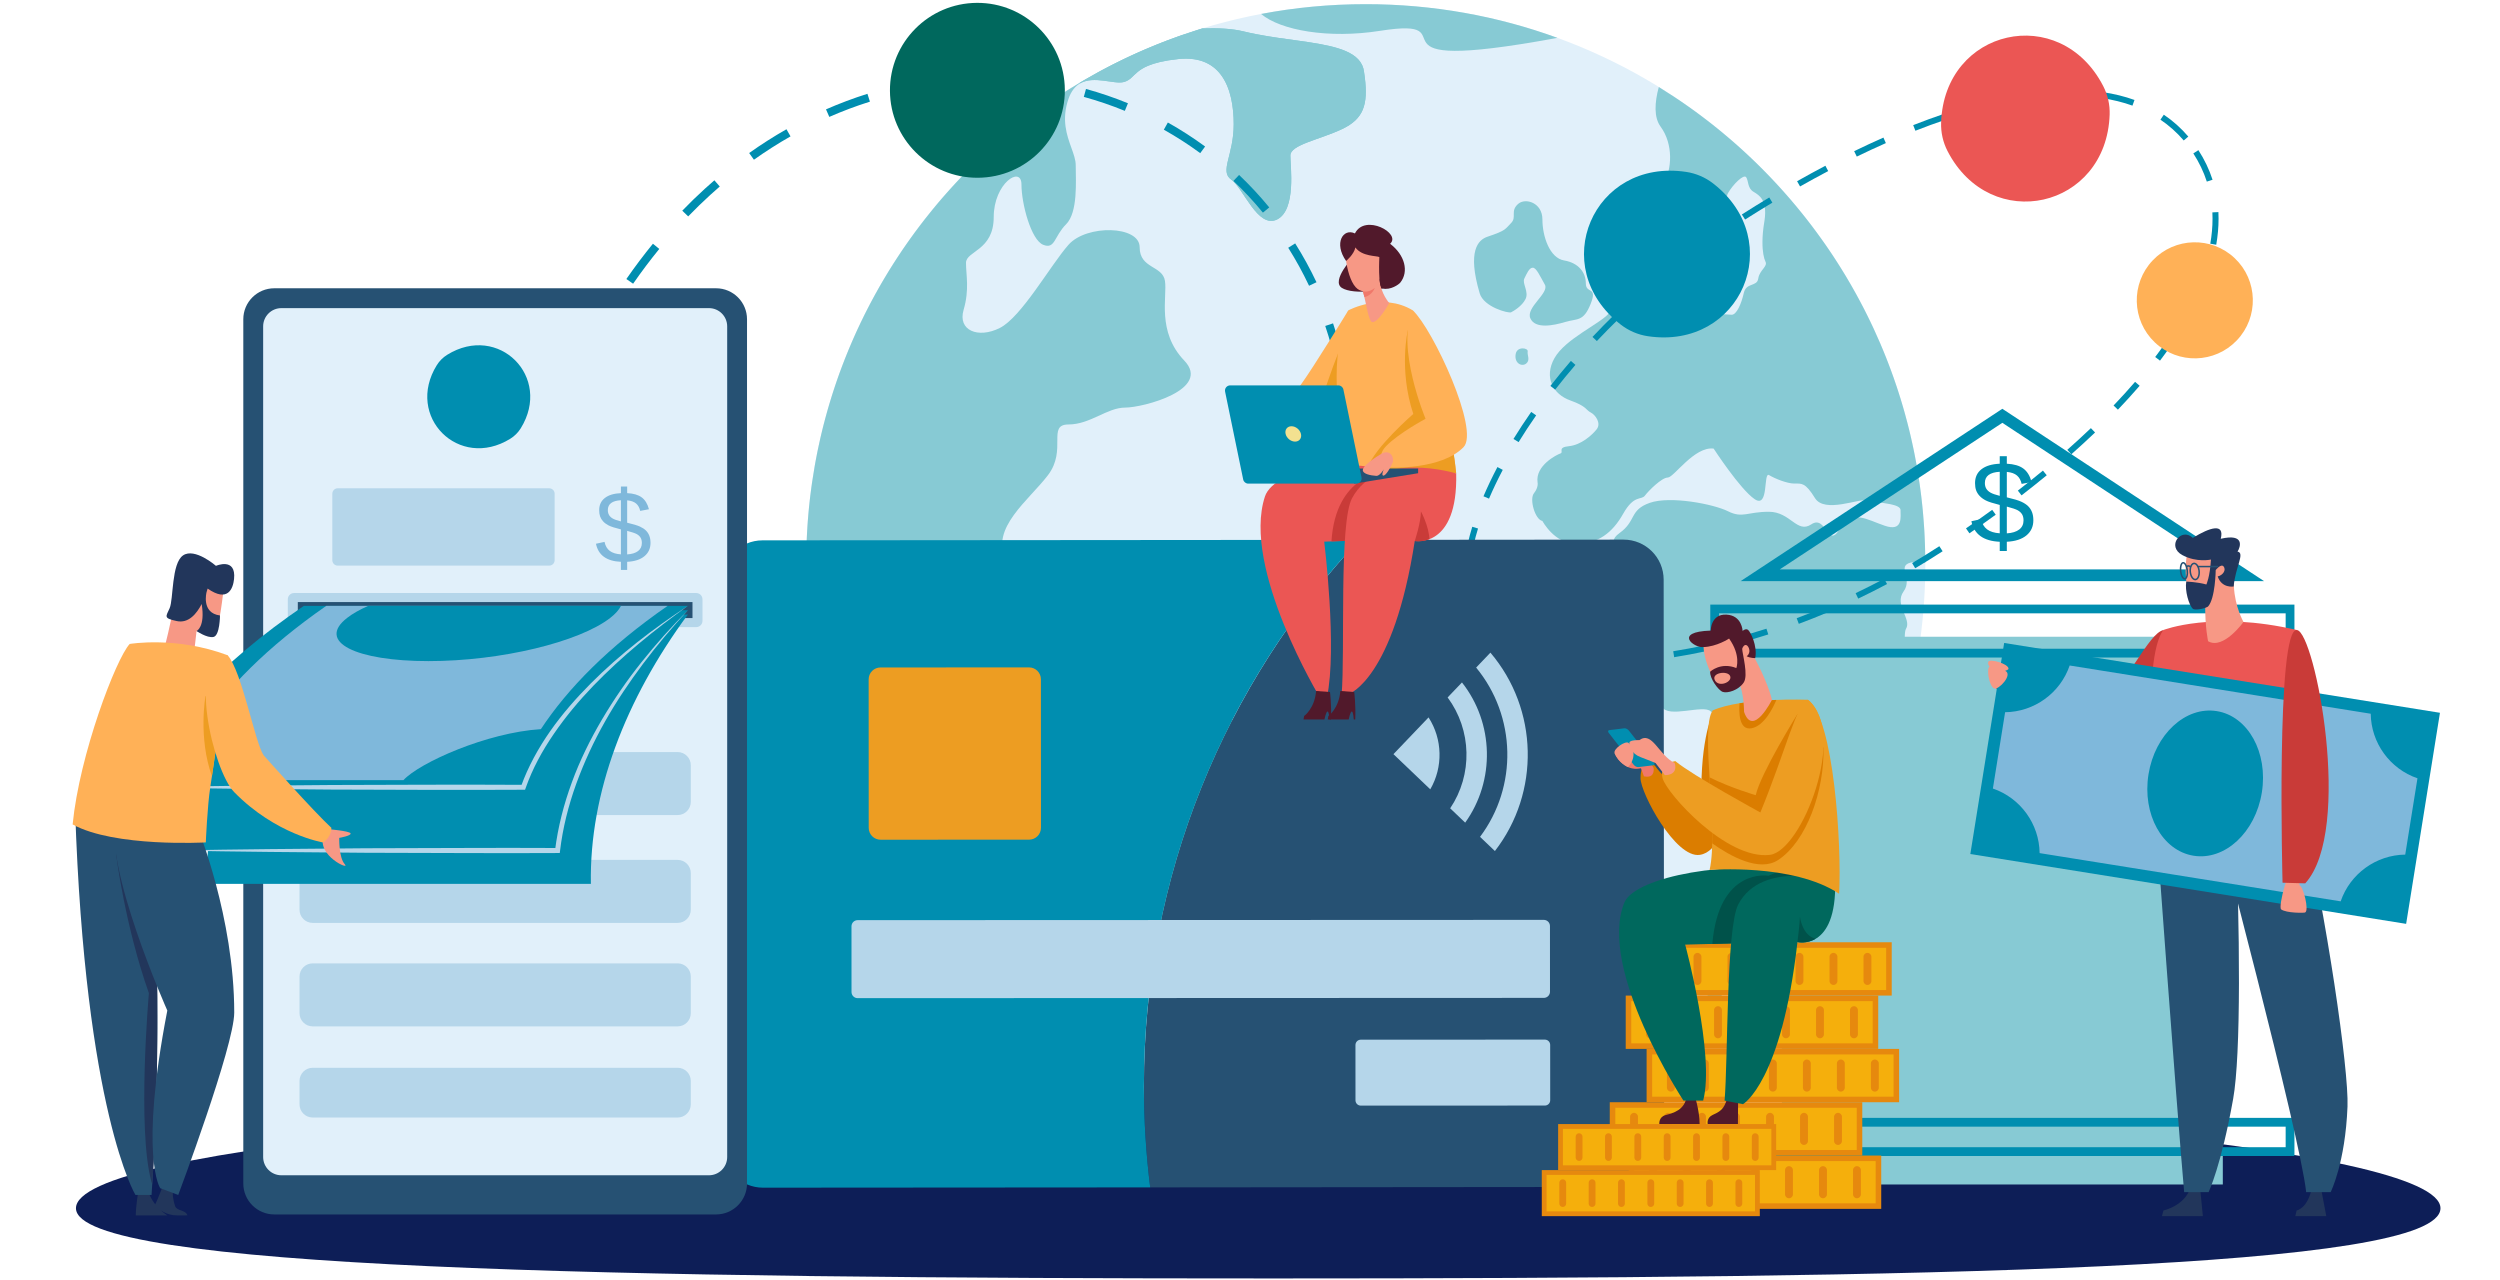 <svg width="676" height="346" viewBox="0 0 676 346" fill="none" xmlns="http://www.w3.org/2000/svg">
<path d="M659.903 326.706C659.903 343.211 520.881 345.694 344.326 345.694C167.771 345.694 20.539 343.211 20.539 326.706C20.539 310.202 163.665 296.822 340.222 296.822C516.778 296.822 659.903 310.202 659.903 326.706Z" fill="#0D1E57"/>
<path d="M520.611 152.438C520.611 207.778 490.903 256.178 446.561 282.562C423.946 296.018 397.524 303.749 369.295 303.749C361.368 303.749 353.587 303.141 345.988 301.963C273.49 290.756 217.984 228.08 217.984 152.438C217.984 78.538 270.957 17.021 340.994 3.774C350.161 2.032 359.622 1.127 369.295 1.127C387.502 1.127 404.958 4.344 421.121 10.234C479.168 31.387 520.611 87.072 520.611 152.438Z" fill="#E1F0FA"/>
<path d="M421.119 10.233C420.902 10.281 420.679 10.321 420.457 10.362C365.066 20.494 398.841 4.282 373.173 8.335C359.271 10.53 346.275 8.213 340.992 3.775C350.159 2.032 359.622 1.127 369.295 1.127C387.499 1.128 404.953 4.342 421.119 10.233Z" fill="#87CAD4"/>
<path fill-rule="evenodd" clip-rule="evenodd" d="M520.59 152.169C519.126 151.845 517.738 151.845 516.679 152.109C512.769 153.089 517.335 156.348 514.724 159.934C512.117 163.522 517.007 167.436 515.376 170.044C514.56 171.352 515.376 179.82 516.396 187.969C516.236 188.618 516.076 189.265 515.912 189.913C515.793 190.389 515.669 190.865 515.541 191.341C515.497 191.508 515.453 191.681 515.41 191.849C515.393 191.909 515.377 191.972 515.357 192.032C515.341 192.085 515.329 192.14 515.313 192.192C515.265 192.375 515.213 192.56 515.16 192.747C515.121 192.908 515.077 193.064 515.028 193.223C514.916 193.62 514.808 194.019 514.692 194.411C514.568 194.838 514.444 195.262 514.32 195.686C514.3 195.751 514.284 195.806 514.264 195.871C514.156 196.231 514.048 196.599 513.936 196.954C513.9 197.074 513.864 197.186 513.824 197.306C513.732 197.61 513.637 197.913 513.536 198.221C513.48 198.401 513.424 198.582 513.364 198.765C513.288 199.001 513.208 199.24 513.132 199.481C512.995 199.901 512.86 200.32 512.72 200.737C512.648 200.948 512.58 201.156 512.505 201.364C512.437 201.568 512.369 201.776 512.296 201.98C512.296 201.984 512.293 201.988 512.293 201.988C512.148 202.404 512.001 202.82 511.856 203.236C511.704 203.647 511.557 204.059 511.405 204.475C511.381 204.535 511.361 204.596 511.337 204.66C511.245 204.904 511.158 205.143 511.069 205.388C511.049 205.435 511.034 205.485 511.014 205.532C510.99 205.6 510.962 205.668 510.938 205.732C510.917 205.784 510.902 205.832 510.882 205.879C510.782 206.147 510.682 206.411 510.578 206.675C510.518 206.834 510.458 206.991 510.393 207.151C510.322 207.338 510.25 207.523 510.178 207.707C510.158 207.759 510.138 207.807 510.118 207.859C510.069 207.979 510.025 208.104 509.978 208.223C509.846 208.551 509.715 208.879 509.579 209.207C509.559 209.267 509.53 209.327 509.507 209.387C509.494 209.415 509.487 209.443 509.47 209.47C509.334 209.819 509.195 210.162 509.046 210.507C509.034 210.539 509.018 210.571 509.007 210.603C508.834 211.007 508.666 211.411 508.499 211.815C508.479 211.854 508.463 211.898 508.447 211.934C508.251 212.39 508.055 212.842 507.855 213.297C507.767 213.489 507.683 213.689 507.595 213.885C507.451 214.209 507.307 214.529 507.159 214.853C507.015 215.168 506.867 215.488 506.718 215.808C506.671 215.911 506.622 216.011 506.579 216.115C506.546 216.187 506.514 216.258 506.482 216.332H506.478C506.462 216.36 506.45 216.387 506.438 216.419C506.422 216.447 506.406 216.479 506.394 216.508C506.198 216.931 505.995 217.355 505.795 217.778C505.758 217.851 505.723 217.922 505.691 217.994C505.575 218.235 505.459 218.469 505.339 218.71C505.299 218.79 505.263 218.873 505.223 218.954C505.075 219.255 504.931 219.558 504.775 219.858C504.746 219.918 504.719 219.974 504.687 220.034C504.475 220.454 504.263 220.873 504.051 221.29C503.903 221.578 503.756 221.866 503.603 222.15C503.603 222.158 503.603 222.162 503.6 222.166C503.48 222.394 503.364 222.618 503.244 222.842C503.108 223.098 502.976 223.351 502.844 223.606C502.836 223.614 502.832 223.618 502.828 223.63C502.803 223.678 502.775 223.721 502.756 223.774C502.58 224.102 502.404 224.43 502.219 224.758C502.171 224.85 502.12 224.941 502.067 225.033C501.947 225.249 501.832 225.461 501.712 225.673C501.595 225.89 501.475 226.105 501.355 226.317C501.184 226.625 501.007 226.933 500.832 227.238C500.66 227.546 500.48 227.854 500.303 228.158C500.091 228.529 499.875 228.897 499.663 229.261C499.66 229.27 499.651 229.277 499.647 229.285C499.519 229.502 499.399 229.713 499.267 229.93C499.139 230.149 499.006 230.365 498.879 230.577C498.871 230.585 498.868 230.597 498.859 230.605C498.819 230.665 498.783 230.733 498.743 230.793C498.62 231.001 498.495 231.205 498.368 231.409C498.203 231.681 498.036 231.949 497.872 232.213C497.621 232.617 497.369 233.021 497.113 233.425C497.029 233.553 496.949 233.684 496.869 233.812C496.833 233.864 496.797 233.92 496.76 233.976C496.621 234.2 496.476 234.416 496.333 234.641C496.273 234.728 496.217 234.816 496.16 234.904C496.148 234.924 496.128 234.948 496.117 234.971C495.952 235.223 495.793 235.471 495.624 235.719C495.593 235.771 495.557 235.823 495.525 235.875C495.405 236.06 495.281 236.247 495.157 236.427C494.909 236.799 494.661 237.167 494.409 237.534C494.392 237.558 494.372 237.582 494.356 237.61C494.24 237.777 494.124 237.947 494.008 238.114C493.965 238.181 493.916 238.246 493.868 238.318C493.688 238.582 493.505 238.847 493.32 239.11C493.124 239.394 492.929 239.67 492.729 239.946C492.72 239.958 492.713 239.97 492.705 239.978C492.326 240.518 491.941 241.049 491.554 241.581C491.466 241.697 491.378 241.816 491.294 241.937C491.13 242.157 490.969 242.376 490.806 242.592C490.79 242.616 490.774 242.637 490.758 242.661C490.598 242.876 490.438 243.088 490.275 243.304C490.151 243.472 490.026 243.636 489.902 243.796C489.695 244.075 489.482 244.352 489.267 244.627C489.151 244.779 489.03 244.931 488.915 245.083C488.587 245.507 488.259 245.922 487.931 246.338C487.6 246.758 487.268 247.174 486.931 247.59C486.896 247.634 486.855 247.678 486.819 247.722C486.672 247.91 486.52 248.094 486.368 248.278C486.044 248.67 485.723 249.066 485.392 249.454C485.384 249.462 485.376 249.474 485.369 249.482C485.356 249.494 485.344 249.51 485.336 249.522C485.028 249.89 484.717 250.258 484.404 250.622C484.237 250.817 484.072 251.018 483.9 251.213C483.856 251.265 483.813 251.313 483.768 251.365C483.708 251.433 483.648 251.506 483.584 251.577C483.568 251.593 483.556 251.613 483.54 251.629C483.364 251.833 483.184 252.038 483.008 252.237C482.92 252.34 482.829 252.44 482.74 252.541C482.561 252.748 482.376 252.948 482.197 253.157C482.189 253.157 482.189 253.165 482.184 253.169C482.064 253.301 481.948 253.433 481.825 253.565C481.357 254.089 480.882 254.609 480.402 255.129C480.317 255.221 480.234 255.314 480.15 255.401C480.125 255.429 480.103 255.452 480.079 255.476C479.867 255.704 479.65 255.936 479.434 256.164C479.142 256.48 478.847 256.792 478.546 257.101C478.343 257.316 478.139 257.525 477.93 257.736C477.667 258.016 477.394 258.292 477.119 258.567C477.119 258.571 477.11 258.575 477.11 258.58C477.014 258.683 476.918 258.779 476.818 258.875C476.726 258.971 476.63 259.063 476.539 259.156C476.302 259.395 476.063 259.631 475.827 259.872H475.823C474.96 260.727 474.083 261.575 473.199 262.407C473.028 262.571 472.856 262.735 472.684 262.895C472.444 263.12 472.204 263.343 471.964 263.563C471.296 264.182 470.624 264.795 469.945 265.398C469.784 265.542 469.621 265.685 469.456 265.83C469.341 265.934 469.228 266.034 469.113 266.134C468.796 266.413 468.477 266.694 468.157 266.966C467.949 267.145 467.741 267.326 467.528 267.506C467.177 267.81 466.82 268.109 466.465 268.406C465.805 268.965 465.137 269.513 464.462 270.062C463.898 270.517 463.33 270.969 462.758 271.421C460.279 267.718 460.54 259.173 462.223 255.806C466.282 247.697 476.735 252.527 475.752 242.933C475.631 241.731 473.181 235.557 473.201 234.008C473.249 229.722 477.964 216.736 476.176 213.608C474.476 210.634 473.727 211.817 474.051 201.708C474.379 191.604 464.535 194.316 462.576 192.358C460.621 190.403 451.032 194.342 449.401 191.084C447.77 187.82 447.388 184.558 442.821 182.275C438.258 179.995 441.194 177.384 436.954 171.842C432.712 166.299 434.671 160.43 437.278 154.888C439.886 149.341 433.368 147.386 437.93 144.127C442.497 140.864 440.541 137.93 446.083 135.974C451.625 134.019 463.366 136.298 467.277 138.258C471.193 140.213 472.431 138.383 478.302 138.383C484.172 138.383 485.896 144.375 489.777 141.783C493.856 139.058 494.168 148.601 497.428 143.058C500.69 137.515 504.777 140.54 509.668 142.167C509.964 142.267 510.239 142.347 510.496 142.407C514.483 143.331 513.907 139.764 513.907 137.929C513.907 137.128 512.712 136.657 511.16 136.334C508.916 135.866 505.933 135.706 504.777 135.322C502.822 134.67 493.365 138.91 490.758 134.67C488.147 130.431 487.171 130.756 485.212 130.756C483.256 130.756 479.998 129.452 478.366 128.472C476.735 127.497 478.387 137.591 474.477 134.984C470.563 132.377 463.367 121.299 463.367 121.299C458.149 120.647 452.606 129.124 450.975 129.124C449.344 129.124 445.756 132.711 444.781 134.019C443.802 135.322 441.847 133.691 438.911 138.91C435.976 144.127 432.062 147.059 426.196 147.059C420.326 147.059 417.063 140.865 417.063 140.865C415.107 140.541 413.475 134.995 414.783 133.368C416.086 131.736 415.758 130.432 415.758 130.432C415.106 125.866 420.976 122.931 421.956 122.607C422.931 122.279 420.976 120.975 424.236 120.648C427.499 120.324 430.433 117.713 431.737 116.085C433.041 114.454 431.41 112.171 430.106 111.519C428.802 110.868 429.13 109.888 424.564 108.26C419.997 106.628 417.39 102.063 420.325 96.844C423.26 91.63 432.389 87.715 434.996 84.779C437.607 81.844 438.259 74.019 439.235 72.064C440.215 70.108 443.474 71.084 447.389 69.78C451.303 68.477 451.627 74.347 452.931 74.671C454.235 74.999 454.235 73.696 455.215 73.044C456.195 72.392 456.847 71.737 457.17 76.303C457.498 80.87 454.235 82.497 454.563 83.477C454.891 84.457 458.477 85.109 458.477 85.109C460.329 84.801 462.328 84.785 464.056 84.853C465.984 84.93 467.574 85.109 468.258 85.109C469.563 85.109 470.866 82.174 471.518 79.239C472.17 76.303 475.104 77.607 475.432 75.324C475.44 75.28 475.445 75.237 475.456 75.196C475.456 75.176 475.461 75.156 475.465 75.14C475.881 72.992 478.024 72.029 477.389 70.761C476.968 69.918 476.545 68.119 476.568 65.359C476.577 63.86 476.72 62.072 477.065 60.001C477.085 59.881 477.105 59.758 477.121 59.642C477.125 59.614 477.129 59.586 477.134 59.562C477.925 54.064 475.718 52.803 474.131 51.848C472.5 50.873 472.827 48.913 472.172 47.937C471.52 46.958 468.585 49.893 467.281 52.176C465.978 54.459 468.585 57.391 468.585 64.239C468.585 71.085 462.391 70.761 461.411 69.458C461.032 68.947 460.404 69.282 459.7 69.822C458.598 70.666 457.317 72.009 456.522 71.413C455.43 70.594 457.085 70.23 458.805 66.479C459.137 65.759 459.468 64.912 459.784 63.911C460.724 60.936 458.048 58.181 455.235 55.766C453.323 54.126 451.344 52.64 450.392 51.339C449.829 50.571 449.624 49.867 450.001 49.24C451.96 45.977 452.612 39.131 449.025 34.241C447.185 31.734 447.401 27.767 448.537 23.532C449.889 24.364 451.232 25.22 452.563 26.099C452.704 26.191 452.835 26.278 452.972 26.371C453.492 26.72 454.007 27.063 454.524 27.415C455.195 27.875 455.871 28.343 456.543 28.819C457.151 29.243 457.751 29.679 458.35 30.114C458.553 30.266 458.757 30.413 458.962 30.566C458.969 30.574 458.982 30.578 458.99 30.586C459.418 30.898 459.838 31.215 460.257 31.53C460.297 31.562 460.337 31.59 460.377 31.622C460.886 32.002 461.393 32.39 461.893 32.778C462.31 33.102 462.721 33.425 463.133 33.749C463.377 33.941 463.621 34.133 463.857 34.329C464.077 34.501 464.297 34.677 464.513 34.857C464.805 35.089 465.089 35.321 465.372 35.557C465.66 35.794 465.944 36.028 466.228 36.269C466.416 36.421 466.6 36.577 466.784 36.737C467.092 36.993 467.4 37.253 467.704 37.516C468.06 37.82 468.411 38.124 468.764 38.431C468.912 38.56 469.064 38.696 469.212 38.824C469.616 39.18 470.02 39.54 470.423 39.899C470.623 40.079 470.819 40.259 471.019 40.439C471.514 40.891 472.01 41.343 472.503 41.806C472.902 42.178 473.298 42.55 473.69 42.93C473.818 43.049 473.946 43.17 474.073 43.294C474.477 43.677 474.877 44.066 475.273 44.457C475.372 44.553 475.468 44.649 475.564 44.745C475.992 45.169 476.42 45.597 476.844 46.025C477.352 46.536 477.859 47.052 478.359 47.576C478.371 47.587 478.379 47.6 478.395 47.612C478.487 47.712 478.583 47.808 478.679 47.909C478.907 48.153 479.142 48.4 479.374 48.644C479.538 48.816 479.699 48.989 479.858 49.161C480.018 49.333 480.179 49.505 480.338 49.677C480.354 49.693 480.371 49.709 480.386 49.724C480.661 50.024 480.938 50.324 481.214 50.628C481.53 50.976 481.85 51.332 482.165 51.683C482.465 52.02 482.769 52.363 483.069 52.707C483.329 53.003 483.589 53.298 483.849 53.599C484.177 53.978 484.496 54.353 484.82 54.739C485.144 55.118 485.465 55.503 485.784 55.886C486.24 56.437 486.696 56.989 487.143 57.549C487.155 57.569 487.176 57.586 487.191 57.602C487.526 58.026 487.867 58.45 488.203 58.877C488.535 59.306 488.871 59.729 489.203 60.161C489.443 60.473 489.683 60.789 489.927 61.105C490.354 61.673 490.782 62.244 491.202 62.816C491.427 63.117 491.646 63.416 491.858 63.717C492.294 64.316 492.721 64.92 493.149 65.52C493.361 65.824 493.573 66.128 493.785 66.432C493.993 66.74 494.205 67.041 494.417 67.348C494.589 67.603 494.765 67.855 494.933 68.116C495.069 68.32 495.205 68.524 495.345 68.728C495.345 68.728 495.345 68.732 495.349 68.732C495.448 68.888 495.552 69.04 495.657 69.196C495.857 69.504 496.061 69.811 496.26 70.124C496.464 70.434 496.663 70.747 496.864 71.059C497.067 71.379 497.268 71.7 497.471 72.019C497.663 72.328 497.855 72.635 498.047 72.943C498.243 73.258 498.439 73.579 498.631 73.894C498.775 74.126 498.915 74.358 499.06 74.594C499.107 74.674 499.156 74.754 499.203 74.838C499.343 75.078 499.483 75.317 499.627 75.558C499.722 75.714 499.814 75.874 499.91 76.038C500.05 76.282 500.194 76.522 500.338 76.766C500.522 77.09 500.71 77.414 500.891 77.734C500.91 77.77 500.927 77.801 500.95 77.837C501.271 78.401 501.586 78.966 501.902 79.537C501.922 79.569 501.938 79.605 501.958 79.637C502.022 79.753 502.086 79.874 502.15 79.989C502.19 80.061 502.226 80.133 502.262 80.205C502.282 80.233 502.298 80.26 502.31 80.289C502.353 80.369 502.398 80.449 502.442 80.528C502.489 80.621 502.542 80.712 502.59 80.805C502.706 81.021 502.822 81.233 502.938 81.452C503.258 82.052 503.574 82.656 503.886 83.259C503.891 83.267 503.898 83.279 503.906 83.291C503.998 83.47 504.09 83.651 504.178 83.831C504.398 84.258 504.613 84.691 504.829 85.126C505.017 85.507 505.205 85.891 505.392 86.274C505.477 86.442 505.556 86.61 505.641 86.782C505.673 86.85 505.708 86.918 505.741 86.986C505.837 87.186 505.932 87.386 506.025 87.585C506.229 88.009 506.425 88.433 506.625 88.857C507.208 90.108 507.773 91.373 508.316 92.643C508.353 92.728 508.389 92.808 508.424 92.888C508.696 93.531 508.967 94.179 509.236 94.827C509.256 94.871 509.275 94.923 509.295 94.967C509.5 95.462 509.703 95.962 509.899 96.458C509.995 96.702 510.092 96.946 510.188 97.19C510.188 97.194 510.188 97.194 510.188 97.194C510.292 97.45 510.388 97.706 510.487 97.962C510.579 98.198 510.667 98.43 510.755 98.665C510.955 99.189 511.15 99.713 511.346 100.24C511.546 100.785 511.742 101.333 511.938 101.876C511.974 101.976 512.01 102.076 512.046 102.177C512.063 102.237 512.086 102.296 512.106 102.356C512.334 103.012 512.562 103.676 512.786 104.34C512.806 104.392 512.822 104.444 512.842 104.5C513.058 105.163 513.274 105.828 513.489 106.495C513.585 106.787 513.678 107.079 513.765 107.371C513.801 107.479 513.833 107.586 513.869 107.699C513.952 107.978 514.036 108.258 514.121 108.538C514.136 108.57 514.144 108.606 514.152 108.638L514.212 108.834C514.352 109.302 514.487 109.77 514.628 110.237C514.703 110.497 514.78 110.758 514.852 111.021C514.94 111.329 515.025 111.637 515.108 111.941C515.312 112.673 515.511 113.405 515.703 114.144C515.795 114.512 515.89 114.88 515.987 115.248C516.043 115.484 516.103 115.716 516.162 115.951C516.195 116.071 516.222 116.196 516.255 116.315C516.342 116.691 516.434 117.071 516.523 117.448C516.59 117.731 516.655 118.019 516.722 118.303C516.747 118.394 516.766 118.49 516.787 118.587C516.874 118.959 516.959 119.335 517.038 119.707C517.102 119.994 517.166 120.283 517.226 120.575C517.242 120.631 517.254 120.691 517.266 120.751C517.35 121.151 517.434 121.55 517.518 121.954C517.594 122.331 517.67 122.706 517.742 123.083C517.894 123.835 518.034 124.59 518.17 125.35C518.238 125.725 518.306 126.105 518.374 126.486C518.438 126.865 518.503 127.245 518.565 127.624C518.625 128.005 518.69 128.389 518.75 128.769C518.87 129.532 518.982 130.296 519.093 131.064C519.201 131.831 519.301 132.595 519.402 133.372C519.449 133.756 519.493 134.139 519.542 134.523C519.585 134.911 519.629 135.295 519.674 135.682C519.718 136.074 519.754 136.458 519.797 136.846C519.838 137.234 519.877 137.622 519.914 138.009C519.946 138.401 519.982 138.789 520.018 139.177C520.09 140.036 520.162 140.896 520.221 141.764C520.23 141.868 520.237 141.981 520.245 142.088C520.245 142.112 520.245 142.136 520.25 142.164C520.274 142.516 520.298 142.869 520.318 143.22C520.326 143.333 520.33 143.449 520.338 143.565V143.581C520.367 144.068 520.391 144.56 520.414 145.052C520.45 145.84 520.482 146.627 520.51 147.415C520.514 147.455 520.514 147.491 520.514 147.531C520.534 148.287 520.554 149.039 520.566 149.795C520.574 150.191 520.578 150.586 520.586 150.986C520.585 151.373 520.59 151.773 520.59 152.169Z" fill="#87CAD4"/>
<path d="M262.013 215.044C266.038 220.425 263.393 221.403 263.393 223.684C263.393 225.967 261.008 236.402 266.971 240.967C266.971 240.967 274.127 254.661 281.88 254.009C289.632 253.357 289.632 251.401 295.595 254.335C301.559 257.27 309.013 256.618 311.398 257.27C313.783 257.922 320.66 260.205 322.449 263.792C324.237 267.378 328.458 279.606 331.141 280.584C333.825 281.563 337.476 289.389 338.967 291.997C340.458 294.605 346.731 289.389 347.923 286.453C349.116 283.519 349.563 271.944 351.054 269.334C352.544 266.726 344.461 249.682 347.771 244.716C353.64 235.911 352.113 221.563 349.727 217.976C347.342 214.39 352.095 207.868 342.553 204.28C342.553 204.28 335.082 190.911 324.945 194.498C314.808 198.084 320.939 200.204 317.361 203.466C313.783 206.726 307.522 200.204 302.453 200.53C297.384 200.856 295.595 206.074 291.122 204.444C286.65 202.813 272.934 202.161 269.654 204.118C266.374 206.076 257.19 208.597 262.013 215.044Z" fill="#87CAD4"/>
<path d="M273.823 174.664C274.294 175.714 274.31 178.895 274.95 179.528C275.59 180.161 276.541 179.838 277.278 180.323C278.015 180.809 278.068 181.689 278.855 182.419C279.641 183.149 279.842 184.127 279.109 184.277C278.376 184.428 276.169 183.607 275.781 184.197C275.393 184.786 273.035 183.233 272.345 182.355C271.656 181.478 270.371 178.941 270.611 178.254C270.611 178.254 268.521 176.136 270.426 175.489C270.426 175.489 273.107 173.066 273.823 174.664Z" fill="#87CAD4"/>
<path d="M362.937 34.886C356.74 37.823 348.916 39.123 348.916 42.06C348.916 44.997 350.548 56.731 345.329 59.34C340.114 61.95 336.2 50.866 332.94 48.579C329.677 46.297 333.591 42.06 333.591 33.581C333.591 28.987 332.83 23.823 330.153 20.253C328.933 18.624 327.306 17.324 325.172 16.576C325.163 16.572 325.155 16.572 325.146 16.568C324.194 16.237 323.148 16.011 321.98 15.918C321.614 15.884 321.236 15.867 320.849 15.862C320.135 15.854 319.382 15.888 318.592 15.973C314.738 16.377 312.213 17.036 310.449 17.78C309.183 18.307 308.316 18.885 307.636 19.438C307.636 19.438 307.632 19.438 307.632 19.442C306.2 20.615 305.592 21.712 303.917 22.171C301.248 22.898 295.868 20.372 292.081 22.537C290.78 23.276 289.667 24.568 288.919 26.736C287.95 29.527 287.836 31.967 288.112 34.135C288.677 38.543 290.875 41.828 290.875 44.666C290.875 48.909 291.525 57.383 288.27 60.647C285.006 63.907 285.334 67.494 282.073 66.189C278.813 64.885 276.203 55.105 276.203 49.886C276.203 44.666 268.702 49.559 268.702 58.692C268.702 67.821 261.205 67.821 261.205 71.082C261.205 74.346 262.179 78.257 260.555 83.802C258.923 89.344 264.465 91.626 270.335 88.69C276.204 85.757 284.029 71.732 288.921 66.19C293.813 60.648 308.162 60.971 308.162 66.84C308.162 72.714 314.358 71.732 315.009 75.974C315.663 80.216 312.726 89.667 320.223 97.496C327.724 105.32 309.139 110.213 304.247 110.213C299.356 110.213 294.791 114.777 288.921 114.777C283.051 114.777 288.593 121.624 283.379 128.471C278.161 135.322 267.726 142.819 271.968 151.298C276.204 159.777 278.815 165.97 274.246 165.319C269.685 164.669 265.444 149.671 261.529 150.643C257.62 151.625 250.118 155.54 250.118 162.714C250.118 169.887 252.723 178.362 257.942 176.407C263.162 174.448 262.511 178.362 259.897 180.644C257.292 182.927 253.054 187.164 255.009 193.033C256.969 198.903 254.683 201.189 257.292 203.471C259.897 205.754 260.556 209.991 255.009 209.341C254.282 209.252 252.515 206.761 249.795 206.077C248.486 205.754 245.226 205.754 243.271 199.557C241.312 193.36 238.379 192.71 235.447 191.406C232.51 190.102 228.596 179.994 226.963 178.685C225.96 177.887 222.725 176.089 220.243 174.215C219.976 174.015 219.716 173.811 219.471 173.611C218.501 166.697 218 159.624 218 152.441C218 151.922 218.004 151.408 218.009 150.894C218.012 150.291 218.026 149.691 218.034 149.092C218.056 148.196 218.086 147.303 218.119 146.411C218.136 145.931 218.158 145.451 218.183 144.969C218.2 144.587 218.221 144.204 218.241 143.826C218.267 143.38 218.293 142.938 218.322 142.5V142.474C218.331 142.317 218.343 142.164 218.356 142.011C218.369 141.803 218.382 141.595 218.398 141.387C218.411 141.187 218.428 140.983 218.44 140.784C218.445 140.716 218.453 140.652 218.458 140.584C218.496 140.112 218.534 139.64 218.573 139.168C218.603 138.836 218.637 138.506 218.663 138.174C218.701 137.765 218.743 137.361 218.781 136.958C218.816 136.656 218.845 136.354 218.878 136.061C218.921 135.624 218.972 135.194 219.023 134.757C219.027 134.701 219.035 134.642 219.039 134.586C219.069 134.349 219.099 134.115 219.125 133.876C219.18 133.413 219.243 132.946 219.307 132.483C219.35 132.146 219.392 131.811 219.443 131.476C219.49 131.11 219.541 130.744 219.596 130.384C219.809 128.931 220.038 127.489 220.293 126.053C220.373 125.599 220.453 125.152 220.535 124.706L220.688 123.903C220.756 123.546 220.824 123.184 220.896 122.827C220.964 122.474 221.037 122.118 221.113 121.76C221.185 121.408 221.262 121.051 221.338 120.698C221.483 119.989 221.64 119.282 221.805 118.572C221.869 118.292 221.933 118.011 222.001 117.731C222.027 117.599 222.06 117.463 222.095 117.327C222.163 117.038 222.231 116.749 222.303 116.46C222.427 115.937 222.558 115.418 222.69 114.9C222.749 114.683 222.809 114.462 222.864 114.245C222.941 113.935 223.026 113.625 223.106 113.315C223.294 112.618 223.481 111.925 223.68 111.233C223.765 110.927 223.85 110.621 223.939 110.318C223.956 110.259 223.972 110.2 223.99 110.144C224.151 109.579 224.318 109.022 224.491 108.466C224.538 108.296 224.589 108.134 224.644 107.965C224.768 107.552 224.895 107.14 225.027 106.732C225.094 106.515 225.163 106.298 225.235 106.077C225.451 105.406 225.668 104.734 225.897 104.066C225.91 104.028 225.923 103.99 225.935 103.955C226.038 103.642 226.144 103.335 226.255 103.021C226.37 102.685 226.484 102.345 226.607 102.009C226.722 101.673 226.841 101.337 226.964 101.003C227.083 100.666 227.21 100.331 227.334 100C227.457 99.664 227.58 99.328 227.707 98.997C227.958 98.335 228.214 97.671 228.476 97.004C228.605 96.672 228.736 96.341 228.872 96.013C229.071 95.508 229.28 95.007 229.489 94.501C229.773 93.817 230.058 93.137 230.356 92.456C230.488 92.146 230.619 91.844 230.756 91.538C230.768 91.512 230.781 91.479 230.794 91.453C230.985 91.011 231.181 90.574 231.38 90.136C231.529 89.813 231.678 89.49 231.822 89.166C232.12 88.528 232.421 87.883 232.723 87.25C233.033 86.608 233.339 85.975 233.654 85.337C233.824 84.993 233.994 84.648 234.173 84.304C234.394 83.862 234.624 83.416 234.853 82.978C234.972 82.744 235.091 82.515 235.21 82.285C235.444 81.843 235.677 81.397 235.915 80.959C235.919 80.951 235.924 80.947 235.928 80.937C236.145 80.525 236.366 80.117 236.595 79.704C236.956 79.042 237.327 78.383 237.701 77.724C237.917 77.342 238.138 76.964 238.358 76.581C238.606 76.16 238.852 75.735 239.106 75.31C239.192 75.161 239.28 75.021 239.37 74.872C239.638 74.417 239.91 73.967 240.186 73.52C240.262 73.392 240.339 73.26 240.42 73.133C240.752 72.593 241.087 72.058 241.428 71.526C241.725 71.055 242.027 70.587 242.333 70.12C242.49 69.877 242.647 69.636 242.809 69.392C243.055 69.006 243.31 68.627 243.569 68.249C243.71 68.036 243.85 67.824 243.991 67.615C244.3 67.164 244.607 66.71 244.926 66.259C245.257 65.775 245.597 65.295 245.941 64.815C246.005 64.725 246.073 64.636 246.137 64.543V64.538C246.546 63.965 246.957 63.399 247.37 62.838C247.736 62.336 248.109 61.843 248.479 61.355C248.819 60.895 249.167 60.446 249.516 59.999C249.703 59.753 249.891 59.514 250.078 59.268C250.09 59.255 250.104 59.238 250.116 59.221C250.779 58.371 251.455 57.525 252.143 56.692C252.343 56.445 252.551 56.195 252.76 55.948C252.76 55.943 252.76 55.943 252.763 55.94C253.044 55.6 253.324 55.259 253.609 54.924C253.699 54.822 253.783 54.724 253.864 54.622C254.034 54.423 254.204 54.222 254.378 54.023C254.454 53.93 254.531 53.844 254.604 53.756C254.702 53.641 254.803 53.526 254.901 53.415C255.185 53.088 255.471 52.76 255.759 52.433C256.151 51.991 256.542 51.554 256.933 51.116C257.027 51.014 257.115 50.908 257.213 50.81C257.553 50.428 257.901 50.053 258.25 49.675C258.271 49.654 258.293 49.628 258.314 49.603C258.662 49.228 259.006 48.855 259.358 48.489C259.431 48.413 259.499 48.336 259.571 48.263C259.945 47.873 260.315 47.486 260.693 47.099C260.851 46.933 261.012 46.767 261.173 46.606C261.582 46.181 262.002 45.76 262.423 45.34C262.916 44.847 263.413 44.358 263.918 43.87C263.935 43.848 263.961 43.827 263.982 43.806C264.462 43.343 264.947 42.879 265.432 42.42C265.84 42.029 266.252 41.647 266.668 41.269C266.74 41.201 266.809 41.137 266.88 41.074C266.99 40.963 267.106 40.865 267.216 40.759C267.649 40.364 268.083 39.973 268.525 39.583C269.044 39.115 269.57 38.647 270.097 38.193C270.62 37.739 271.143 37.288 271.665 36.846C271.675 36.837 271.683 36.834 271.691 36.824C272.226 36.373 272.766 35.928 273.306 35.481C273.846 35.034 274.391 34.592 274.939 34.159C275.466 33.738 275.992 33.321 276.524 32.905C276.591 32.853 276.66 32.803 276.728 32.752C277.141 32.424 277.561 32.11 277.978 31.796C278.628 31.298 279.287 30.805 279.951 30.325C280.426 29.976 280.907 29.628 281.387 29.283C281.608 29.122 281.829 28.964 282.054 28.812C282.062 28.803 282.071 28.795 282.084 28.786C282.513 28.484 282.942 28.182 283.375 27.885C283.77 27.609 284.169 27.336 284.566 27.069C284.803 26.909 285.042 26.746 285.283 26.585C287.472 25.119 289.703 23.713 291.973 22.37C292.177 22.242 292.376 22.122 292.581 22.004C292.887 21.817 293.193 21.638 293.503 21.464C294.664 20.788 295.837 20.129 297.013 19.488C297.404 19.275 297.791 19.067 298.183 18.858C298.607 18.628 299.032 18.404 299.461 18.182C299.861 17.974 300.26 17.766 300.66 17.562C300.719 17.536 300.771 17.506 300.821 17.481C301.228 17.273 301.642 17.069 302.053 16.865C302.504 16.64 302.954 16.414 303.414 16.193C303.831 15.993 304.246 15.794 304.667 15.593C305.109 15.385 305.547 15.181 305.99 14.977C306.427 14.774 306.869 14.573 307.312 14.374C307.754 14.175 308.2 13.979 308.646 13.783C308.749 13.737 308.851 13.69 308.952 13.652V13.648C309.008 13.623 309.068 13.602 309.122 13.576C309.173 13.554 309.228 13.529 309.279 13.508C309.314 13.491 309.352 13.483 309.391 13.462C309.441 13.436 309.489 13.419 309.535 13.398C309.684 13.335 309.833 13.275 309.977 13.211C310.241 13.096 310.5 12.989 310.76 12.879C310.951 12.799 311.138 12.719 311.333 12.642C311.766 12.458 312.208 12.276 312.646 12.102C312.684 12.081 312.732 12.067 312.774 12.05C313.199 11.88 313.62 11.715 314.04 11.545C314.499 11.367 314.949 11.188 315.404 11.017C315.83 10.852 316.259 10.694 316.679 10.537C317.108 10.379 317.533 10.226 317.957 10.073C318.089 10.027 318.213 9.975 318.34 9.933C318.74 9.789 319.139 9.649 319.538 9.508C320.988 9.007 322.44 8.523 323.907 8.064C324.268 7.944 324.625 7.838 324.987 7.728C325.033 7.715 325.085 7.699 325.131 7.681C329.488 7.537 333.275 7.758 336.199 8.476C337.342 8.757 338.493 9.004 339.654 9.229C347.713 10.806 355.957 11.286 361.627 13.003C364.849 13.971 367.238 15.349 368.292 17.55C368.321 17.609 368.347 17.665 368.372 17.724C368.581 18.188 368.724 18.694 368.805 19.238C368.899 19.841 368.979 20.419 369.048 20.98C369.95 28.306 368.692 32.157 362.937 34.886Z" fill="#87CAD4"/>
<path d="M410.547 55.102C412.482 53.444 417.069 54.776 417.069 59.341C417.069 63.907 419.027 69.776 422.939 70.427C426.852 71.079 428.809 73.689 428.809 76.623C428.809 79.559 432.07 77.275 430.113 82.167C428.157 87.059 426.527 86.079 423.265 87.059C420.005 88.037 415.113 89.015 413.809 86.079C412.505 83.145 419.027 79.233 417.721 76.95C416.417 74.668 415.439 72.385 414.461 72.385C413.483 72.385 412.831 74.015 412.179 75.32C411.527 76.623 413.483 78.906 412.505 80.863C411.527 82.819 409.243 84.123 408.591 84.449C407.939 84.775 401.222 83.068 400.106 79.303C396.707 67.828 399.681 64.852 402.232 64.002C407.332 62.302 406.961 61.949 408.591 60.319C410.222 58.689 408.265 57.059 410.547 55.102Z" fill="#87CAD4"/>
<path d="M443.586 284.269C421.645 296.664 396.298 303.736 369.299 303.736C362.97 303.736 356.729 303.348 350.602 302.588C353.53 298.235 359.885 294.465 367.016 296.562C378.102 299.823 379.734 294.606 384.298 296.562C388.864 298.519 391.094 299.713 395.006 297.756C398.919 295.8 401.907 291.67 405.493 293.953C409.081 296.236 411.689 293.301 414.949 291.018C418.21 288.736 424.332 291.806 440.71 283.193C441.56 282.746 442.585 283.888 443.586 284.269Z" fill="#87CAD4"/>
<path d="M380.053 286.78C382.918 286.143 383.639 290.693 380.053 290.366C376.467 290.04 377.118 287.432 380.053 286.78Z" fill="#87CAD4"/>
<path d="M362.939 34.886C356.742 37.823 348.918 39.123 348.918 42.06C348.918 44.997 350.55 56.731 345.33 59.34C340.115 61.95 336.201 50.866 332.941 48.579C329.678 46.297 333.593 42.06 333.593 33.581C333.593 28.987 332.831 23.823 330.154 20.253C328.935 18.624 327.307 17.324 325.173 16.576C325.165 16.572 325.156 16.572 325.148 16.568C324.195 16.237 323.15 16.011 321.981 15.918C321.615 15.884 321.237 15.867 320.85 15.862C320.136 15.854 319.383 15.888 318.593 15.973C314.739 16.377 312.214 17.036 310.45 17.78C309.184 18.307 308.317 18.885 307.637 19.438C307.637 19.438 307.633 19.438 307.633 19.442C306.201 20.615 305.594 21.712 303.919 22.171C301.249 22.898 295.869 20.372 292.082 22.537C292.048 22.481 292.01 22.426 291.977 22.372C292.18 22.244 292.38 22.124 292.584 22.006C292.89 21.818 293.196 21.64 293.506 21.466C294.667 20.79 295.84 20.131 297.016 19.489C297.407 19.276 297.794 19.068 298.186 18.86C298.611 18.63 299.036 18.406 299.464 18.184C299.864 17.976 300.264 17.768 300.663 17.564C300.722 17.538 300.774 17.508 300.824 17.483C301.231 17.275 301.645 17.071 302.056 16.867C302.507 16.642 302.958 16.416 303.417 16.195C303.834 15.995 304.249 15.796 304.67 15.595C305.112 15.387 305.55 15.183 305.993 14.979C306.43 14.776 306.872 14.575 307.315 14.376C307.757 14.177 308.203 13.981 308.65 13.785C308.752 13.739 308.854 13.692 308.956 13.654V13.648C309.011 13.623 309.071 13.602 309.125 13.576C309.176 13.554 309.231 13.529 309.283 13.508C309.317 13.491 309.355 13.483 309.394 13.462C309.444 13.436 309.492 13.419 309.538 13.398C309.688 13.335 309.836 13.275 309.98 13.211C310.244 13.096 310.503 12.989 310.763 12.879C310.954 12.799 311.141 12.719 311.336 12.642C311.769 12.458 312.211 12.276 312.65 12.102C312.688 12.081 312.735 12.067 312.777 12.05C313.202 11.88 313.623 11.715 314.043 11.545C314.502 11.367 314.952 11.188 315.407 11.017C315.833 10.852 316.262 10.694 316.682 10.537C317.112 10.379 317.536 10.226 317.96 10.073C318.093 10.027 318.216 9.975 318.343 9.933C318.743 9.789 319.142 9.649 319.541 9.508C320.991 9.007 322.443 8.523 323.91 8.064C324.271 7.944 324.629 7.838 324.99 7.728C325.036 7.715 325.088 7.699 325.134 7.681C329.491 7.537 333.278 7.758 336.202 8.476C337.345 8.757 338.497 9.004 339.657 9.229C347.716 10.806 355.96 11.286 361.631 13.003C364.852 13.971 367.241 15.349 368.295 17.55C368.324 17.609 368.35 17.665 368.375 17.724C368.584 18.188 368.728 18.694 368.808 19.238C368.902 19.841 368.982 20.419 369.051 20.98C369.951 28.306 368.693 32.157 362.939 34.886Z" fill="#87CAD4"/>
<path d="M288.685 185.485C290.836 183.334 292.644 184.825 293.635 185.815C294.624 186.804 298.254 187.135 297.595 188.124C296.935 189.114 294.955 187.795 293.305 188.784C291.654 189.774 286.375 187.794 288.685 185.485Z" fill="#87CAD4"/>
<path fill-rule="evenodd" clip-rule="evenodd" d="M409.827 95.796C410.177 93.522 413.278 94.071 413.086 95.03C412.894 95.988 413.853 97.33 412.703 98.288C411.552 99.246 409.444 98.287 409.827 95.796Z" fill="#87CAD4"/>
<path d="M435.286 179.363L435.246 177.734C438.026 177.663 440.926 177.483 443.864 177.197L444.021 178.821C441.044 179.109 438.106 179.292 435.286 179.363ZM426.525 179.213C423.438 179.017 420.503 178.663 417.802 178.163L418.098 176.56C420.736 177.05 423.607 177.394 426.63 177.587L426.525 179.213ZM452.693 177.704L452.438 176.093C455.235 175.647 458.095 175.11 460.939 174.495L461.283 176.088C458.411 176.71 455.52 177.254 452.693 177.704ZM409.285 175.821C406.157 174.613 403.554 173.112 401.547 171.362L402.618 170.133C404.482 171.759 406.921 173.161 409.872 174.301L409.285 175.821ZM469.773 174.026L469.347 172.453C472.109 171.706 474.901 170.88 477.647 169.998L478.146 171.55C475.376 172.441 472.558 173.273 469.773 174.026ZM486.395 168.685L485.824 167.158C488.503 166.159 491.208 165.08 493.865 163.952L494.503 165.452C491.824 166.59 489.096 167.678 486.395 168.685ZM502.461 161.863L501.76 160.391C504.343 159.158 506.942 157.846 509.488 156.49L510.253 157.929C507.688 159.295 505.066 160.619 502.461 161.863ZM517.867 153.657L517.039 152.254C519.508 150.797 521.984 149.263 524.398 147.694L525.286 149.059C522.852 150.642 520.356 152.19 517.867 153.657ZM532.532 144.21L531.607 142.868C534.016 141.21 536.397 139.525 538.687 137.858L539.647 139.176C537.345 140.85 534.95 142.544 532.532 144.21ZM546.623 133.947L545.628 132.658C547.93 130.879 550.211 129.061 552.404 127.252L553.44 128.51C551.234 130.329 548.94 132.157 546.623 133.947ZM560.077 122.849L558.998 121.628C561.201 119.68 563.347 117.708 565.378 115.768L566.505 116.946C564.458 118.901 562.296 120.888 560.077 122.849ZM572.683 110.778L571.505 109.651C573.552 107.512 575.51 105.357 577.324 103.249L578.56 104.312C576.726 106.444 574.748 108.618 572.683 110.778ZM584.062 97.518L582.763 96.532C584.556 94.166 586.222 91.788 587.712 89.464L589.085 90.345C587.571 92.704 585.881 95.117 584.062 97.518ZM593.469 82.751L592.017 82.008C593.375 79.351 594.531 76.705 595.447 74.143L596.982 74.693C596.041 77.32 594.858 80.031 593.469 82.751ZM599.27 66.178L597.664 65.897C598.065 63.602 598.267 61.332 598.267 59.152C598.268 58.573 598.256 58 598.227 57.428L599.856 57.348C599.885 57.947 599.9 58.548 599.899 59.154C599.9 61.426 599.688 63.791 599.27 66.178ZM596.724 49.109C595.869 46.465 594.642 43.899 593.076 41.483L594.444 40.596C596.087 43.133 597.377 45.828 598.274 48.608L596.724 49.109Z" fill="#008EB0"/>
<path d="M398.874 168.393C397.295 166.095 396.297 163.237 395.906 159.899L397.525 159.709C397.884 162.783 398.79 165.394 400.216 167.471L398.874 168.393ZM397.747 151.253L396.133 151.023C396.519 148.33 397.182 145.44 398.1 142.434L399.658 142.91C398.766 145.837 398.122 148.644 397.747 151.253ZM402.631 134.836L401.131 134.198C402.228 131.621 403.499 128.961 404.905 126.291L406.346 127.051C404.962 129.681 403.712 132.3 402.631 134.836ZM410.63 119.546L409.242 118.692C410.728 116.273 412.344 113.815 414.039 111.384L415.377 112.317C413.697 114.722 412.1 117.153 410.63 119.546ZM420.516 105.356L419.228 104.355C420.994 102.087 422.856 99.813 424.762 97.595L425.998 98.659C424.108 100.856 422.265 103.109 420.516 105.356ZM431.79 92.222L430.605 91.105C432.581 89.008 434.641 86.914 436.731 84.883L437.866 86.054C435.794 88.067 433.75 90.143 431.79 92.222ZM444.204 80.152L443.12 78.937C445.281 77.01 447.514 75.102 449.757 73.266L450.79 74.527C448.564 76.349 446.348 78.241 444.204 80.152ZM457.604 69.184L456.626 67.88C458.938 66.146 461.322 64.432 463.714 62.788L464.639 64.131C462.265 65.764 459.898 67.463 457.604 69.184ZM471.875 59.364L470.998 57.989C473.443 56.431 475.936 54.886 478.405 53.398L479.247 54.793C476.788 56.276 474.308 57.813 471.875 59.364ZM486.735 50.418L485.932 48.999C488.48 47.558 491.054 46.151 493.582 44.819L494.342 46.26C491.829 47.586 489.269 48.984 486.735 50.418ZM502.074 42.343L501.362 40.876C504.002 39.593 506.664 38.358 509.276 37.202L509.935 38.694C507.342 39.84 504.697 41.069 502.074 42.343ZM590.481 37.988C588.642 35.834 586.523 33.941 584.183 32.362L585.094 31.013C587.556 32.673 589.786 34.664 591.72 36.93L590.481 37.988ZM517.923 35.353L517.328 33.836C520.087 32.751 522.845 31.74 525.527 30.832L526.052 32.375C523.392 33.276 520.659 34.278 517.923 35.353ZM534.315 29.827L533.88 28.257C536.776 27.456 539.637 26.767 542.385 26.208L542.709 27.805C539.997 28.355 537.173 29.037 534.315 29.827ZM576.616 28.563C574.064 27.646 571.282 26.959 568.345 26.524L568.586 24.911C571.627 25.363 574.515 26.076 577.168 27.029L576.616 28.563ZM551.222 26.444L551.037 24.825C554.066 24.479 557.014 24.303 559.802 24.299L559.805 25.93C557.075 25.932 554.189 26.106 551.222 26.444Z" fill="#008EB0"/>
<path d="M570.448 31C569.583 56.448 538.269 63.478 526.608 40.843C525.385 38.469 524.786 35.8 524.876 33.13C525.741 7.683 557.056 0.652 568.716 23.287C569.94 25.662 570.54 28.331 570.448 31Z" fill="#EB5654"/>
<path d="M463.207 49.586C483.349 65.164 470.747 94.681 445.565 90.909C442.924 90.513 440.408 89.439 438.295 87.805C418.154 72.227 430.755 42.71 455.937 46.482C458.58 46.877 461.095 47.951 463.207 49.586Z" fill="#008EB0"/>
<path d="M604.284 69.831C610.567 75.801 610.822 85.733 604.852 92.018C598.882 98.301 588.95 98.556 582.666 92.586C576.381 86.617 576.128 76.684 582.098 70.401C588.067 64.117 598 63.862 604.284 69.831Z" fill="#FFB157"/>
<path d="M169.367 75.447C171.658 72.145 174.074 68.933 176.55 65.903L178.271 67.309C175.833 70.296 173.451 73.46 171.193 76.716L169.367 75.447ZM184.486 56.969C186.457 54.929 188.507 52.94 190.572 51.058C191.432 50.274 192.298 49.506 193.169 48.753L194.622 50.436C193.765 51.176 192.915 51.931 192.069 52.701C190.037 54.552 188.024 56.509 186.083 58.515L184.486 56.969ZM203.859 43.189L202.573 41.377C205.841 39.058 209.233 36.894 212.658 34.946L213.758 36.877C210.397 38.789 207.068 40.912 203.859 43.189ZM224.243 31.609L223.35 29.572C227.008 27.97 230.779 26.553 234.555 25.364L235.226 27.485C231.522 28.65 227.828 30.038 224.243 31.609ZM246.587 24.584L246.155 22.402C250.065 21.632 254.057 21.078 258.017 20.754L258.201 22.97C254.32 23.287 250.412 23.83 246.587 24.584ZM269.918 22.687L269.992 20.467C273.986 20.601 278 20.971 281.928 21.565L281.595 23.764C277.754 23.181 273.824 22.82 269.918 22.687ZM293.063 26.196L293.652 24.051C297.508 25.113 301.324 26.415 304.995 27.919L304.153 29.977C300.563 28.506 296.831 27.233 293.063 26.196ZM361.464 99.444C360.624 95.595 359.576 91.793 358.346 88.141L360.455 87.432C361.708 91.16 362.781 95.043 363.636 98.971L361.464 99.444ZM314.702 35.069L315.788 33.127C319.273 35.08 322.662 37.264 325.861 39.619L324.541 41.41C321.418 39.111 318.107 36.977 314.702 35.069ZM353.969 77.269C352.295 73.726 350.399 70.271 348.336 66.997L350.216 65.812C352.327 69.161 354.265 72.696 355.979 76.318L353.969 77.269ZM333.516 48.921L335.047 47.306C337.904 50.019 340.637 52.95 343.208 56.086L341.491 57.495C338.975 54.431 336.311 51.568 333.516 48.921Z" fill="#008EB0"/>
<path d="M264.413 48.067C277.473 47.997 288.003 37.354 287.934 24.295C287.864 11.235 277.221 0.704 264.162 0.774C251.103 0.843 240.572 11.487 240.641 24.546C240.71 37.605 251.354 48.136 264.413 48.067Z" fill="#00685D"/>
<path d="M601.049 172.176H481.82V320.285H601.049V172.176Z" fill="#87CAD4"/>
<path d="M541.432 114.33L601.632 153.971H481.235L541.432 114.33ZM541.432 110.536L470.664 157.14H612.203L541.432 110.536Z" fill="#008EB0"/>
<path d="M618.041 304.651V310.205H464.836V304.651H618.041ZM620.417 302.274H462.461V312.581H620.416L620.417 302.274Z" fill="#008EB0"/>
<path d="M618.041 165.852V175.419H464.836V165.852H618.041ZM620.417 163.476H462.461V177.795H620.416L620.417 163.476Z" fill="#008EB0"/>
<path d="M540.73 146.492C536.339 146.306 533.784 144.456 533.062 140.942L535.69 140.37C535.947 141.596 536.486 142.518 537.305 143.137C538.124 143.755 539.266 144.111 540.729 144.204V136.536C538.905 136.083 537.645 135.676 536.949 135.315C536.254 134.954 535.692 134.539 535.265 134.071C534.837 133.602 534.528 133.099 534.337 132.563C534.146 132.028 534.051 131.383 534.051 130.63C534.051 129.033 534.631 127.783 535.79 126.881C536.949 125.98 538.596 125.482 540.729 125.39V123.365H542.645V125.39C544.572 125.483 546.062 125.918 547.113 126.696C548.164 127.475 548.906 128.687 549.339 130.337L546.649 130.846C546.443 129.878 546.025 129.123 545.397 128.582C544.769 128.041 543.851 127.714 542.645 127.6V134.479C544.49 134.912 545.801 135.309 546.58 135.669C547.357 136.03 547.973 136.437 548.427 136.891C548.88 137.344 549.225 137.88 549.462 138.498C549.698 139.116 549.817 139.843 549.817 140.678C549.817 142.379 549.194 143.744 547.947 144.774C546.699 145.804 544.932 146.377 542.644 146.49V148.994H540.728V146.492H540.73ZM536.711 130.6C536.711 131.208 536.839 131.724 537.098 132.146C537.355 132.569 537.739 132.924 538.25 133.212C538.76 133.501 539.587 133.789 540.731 134.078V127.571C538.05 127.715 536.711 128.725 536.711 130.6ZM547.16 140.71C547.16 140.041 547.026 139.489 546.758 139.056C546.49 138.624 546.103 138.265 545.599 137.982C545.094 137.699 544.109 137.366 542.646 136.985V144.22C544.1 144.128 545.215 143.782 545.993 143.184C546.772 142.586 547.16 141.762 547.16 140.71Z" fill="#008EB0"/>
<path d="M449.985 310.108C449.987 316.084 445.161 320.948 439.184 320.951L311.012 321.071C309.894 312.124 309.316 303.007 309.313 293.722C309.289 236.592 331.384 184.652 367.53 145.977L439.01 145.914C444.986 145.911 449.851 150.738 449.853 156.749L449.985 310.108Z" fill="#265173"/>
<path d="M309.313 293.722C309.317 303.007 309.895 312.124 311.013 321.071L206.307 321.148C200.331 321.15 195.5 316.29 195.464 310.313L195.367 156.953C195.331 150.977 200.192 146.112 206.168 146.11L367.531 145.976C331.384 184.651 309.289 236.592 309.313 293.722Z" fill="#008EB0"/>
<path d="M386.745 213.433L376.789 203.924L386.28 193.987C390.07 199.865 390.244 207.408 386.745 213.433Z" fill="#B5D6EA"/>
<path d="M395.314 184.53L391.438 188.589C397.976 197.395 398.253 209.473 392.127 218.569L396.186 222.446C404.332 211.073 403.975 195.516 395.314 184.53Z" fill="#B5D6EA"/>
<path d="M403.006 176.474L399.148 180.513C409.991 193.658 410.427 212.655 400.2 226.284L404.219 230.123C416.507 214.255 416.009 191.76 403.006 176.474Z" fill="#B5D6EA"/>
<path d="M417.454 269.827L231.913 269.904C230.995 269.904 230.25 269.16 230.25 268.242L230.242 250.473C230.242 249.555 230.986 248.809 231.905 248.809L417.446 248.733C418.364 248.733 419.109 249.478 419.109 250.396L419.117 268.164C419.116 269.082 418.371 269.827 417.454 269.827Z" fill="#B5D6EA"/>
<path d="M278.268 227.045L238.111 227.061C236.337 227.062 234.899 225.625 234.899 223.851L234.883 183.694C234.882 181.92 236.319 180.482 238.093 180.481L278.25 180.465C280.024 180.464 281.462 181.901 281.463 183.675L281.479 223.832C281.478 225.606 280.042 227.044 278.268 227.045Z" fill="#ED9D22"/>
<path d="M417.739 298.941L367.961 298.962C367.167 298.962 366.522 298.319 366.522 297.525L366.516 282.569C366.516 281.775 367.159 281.13 367.953 281.13L417.731 281.11C418.525 281.11 419.17 281.753 419.17 282.548L419.175 297.504C419.177 298.297 418.534 298.941 417.739 298.941Z" fill="#B5D6EA"/>
<path d="M364.579 83.927C364.579 83.927 355.093 99.471 351.618 104.205C351.618 104.205 348.827 108.79 348.569 108.212C347.828 112.509 349.818 111.855 348.569 115.958C349.311 116.468 350.086 116.821 350.895 116.982C359.037 118.596 367.508 98.075 364.579 83.927Z" fill="#FFB157"/>
<path d="M363.205 101.256L361.818 95.554C357.966 105.108 356.723 112.434 352.062 117.011C356.18 116.553 360.463 109.663 363.205 101.256Z" fill="#ED9D22"/>
<path d="M356.997 188.775C356.997 188.775 335.664 153.586 342.042 134.246C344.572 126.573 367.857 121.533 382.781 125.521L378.95 145.714L358.07 146.462C358.07 146.462 361.632 175.32 358.809 188.533L356.997 188.775Z" fill="#EB5654"/>
<path d="M360.023 146.392L373.599 145.905L374.365 127.587C374.365 127.587 361.172 128.195 360.023 146.392Z" fill="#C93B38"/>
<path d="M364.577 83.927C364.577 83.927 373.802 78.928 382.031 83.927C382.031 83.927 391.753 107.321 393.749 128.013L359.023 125.255C365.281 112.376 357.653 102.588 364.577 83.927Z" fill="#FFB157"/>
<path d="M365.93 69.454C365.93 69.454 359.822 75.909 362.835 77.843C365.849 79.777 375.866 78.963 376.761 75.623C377.658 72.285 365.93 69.454 365.93 69.454Z" fill="#51192B"/>
<path d="M375.649 81.932C375.649 81.932 373.363 79.406 373.033 75.644C373.033 75.644 375.156 68.902 373.926 65.811C372.696 62.719 365.698 62.387 364.295 64.316C362.974 66.13 364.064 75.912 367.108 78.149C367.642 78.541 368.513 78.76 368.513 78.76C369.373 81.484 370.003 87.114 371.128 87.11C372.847 87.103 375.649 81.932 375.649 81.932Z" fill="#F79885"/>
<path d="M372.973 69.52C372.973 69.52 372.545 77.705 373.828 78.011C375.98 78.524 378.216 76.943 378.638 76.417C381.038 73.426 379.852 68.901 375.881 65.921C379.019 63.119 369.064 57.688 366.376 63.119C363.197 61.597 360.573 65.75 363.987 70.568C363.987 70.568 366.117 68.82 366.497 66.911C368.269 69.415 372.385 69.128 372.973 69.52Z" fill="#51192B"/>
<path d="M368.516 78.759C368.516 78.759 370.043 79.278 371.753 77.843C371.753 77.843 371.007 79.921 368.937 80.332L368.516 78.759Z" fill="#F0786A"/>
<path d="M369.789 126.535L393.747 128.014C392.235 112.318 386.278 96.577 383.488 88.181L380.678 89.316C380.678 89.316 378.165 99.843 382.154 111.934C382.154 111.934 371.665 121.005 369.789 126.535Z" fill="#ED9D22"/>
<path d="M365.582 134.744C362.04 141.449 363.764 176.004 362.766 187.97L364.797 187.616C364.797 187.616 376.78 183.549 382.551 146.292C382.551 146.292 394.251 148.456 393.753 128.013C393.753 128.013 372.562 121.532 365.582 134.744Z" fill="#EB5654"/>
<path d="M386.516 145.787C386.358 142.201 384.216 138.263 384.216 138.263C384.216 141.317 382.547 146.292 382.547 146.292C382.547 146.292 384.354 146.621 386.516 145.787Z" fill="#C93B38"/>
<path d="M383.461 126.682H354.914L366.125 129.495V130.772L383.461 127.958V126.682Z" fill="#265173"/>
<path d="M366.771 130.772H337.536C336.867 130.772 336.291 130.302 336.157 129.648L331.264 105.896C331.084 105.023 331.75 104.204 332.642 104.204H361.878C362.546 104.204 363.122 104.674 363.256 105.328L368.15 129.08C368.33 129.954 367.663 130.772 366.771 130.772Z" fill="#008EB0"/>
<path d="M351.781 117.333C352.047 118.48 351.333 119.411 350.186 119.411C349.039 119.411 347.892 118.481 347.626 117.333C347.36 116.185 348.074 115.255 349.221 115.255C350.368 115.255 351.514 116.185 351.781 117.333Z" fill="#F3E190"/>
<path d="M382.032 83.927C387.517 89.1 400.169 116.359 395.743 120.908C389.723 127.095 375.79 126.428 375.79 126.428C375.79 126.428 371.345 124.208 374.778 120.66C378.209 117.111 385.47 113.241 385.47 113.241C385.47 113.241 377.296 93.712 382.032 83.927Z" fill="#FFB157"/>
<path d="M373.83 122.528C373.83 122.528 368.635 125.49 368.503 127.068C368.416 128.09 370.426 128.571 372.162 128.679C373.113 128.738 374.175 126.922 374.175 126.922C374.175 126.922 373.481 128.447 373.977 128.595C374.689 128.807 376.088 126.298 376.573 125.084C377.058 123.87 376.092 121.566 373.83 122.528Z" fill="#F79885"/>
<path d="M365.525 192.389C365.94 192.389 366.054 194.544 366.054 194.544H366.454C366.64 190.835 366.185 187.127 366.185 187.127L362.43 186.839C362.042 191.614 359.191 193.604 359.191 193.604L359.023 194.544H364.684C364.684 194.544 365.11 192.389 365.525 192.389Z" fill="#51192B"/>
<path d="M358.971 192.389C359.385 192.389 359.499 194.544 359.499 194.544H359.899C360.086 190.835 359.63 187.127 359.63 187.127L355.876 186.839C355.488 191.614 352.636 193.604 352.636 193.604L352.469 194.544H358.129C358.129 194.544 358.556 192.389 358.971 192.389Z" fill="#51192B"/>
<path d="M507.934 313.211H441.156V326.129H507.934V313.211Z" fill="#F5AF0C"/>
<path d="M507.185 313.96V325.378H441.907V313.96H507.185ZM508.685 312.46H440.406V326.879H508.685V312.46Z" fill="#E6890E"/>
<path d="M446.966 324.009C446.377 324.009 445.898 323.531 445.898 322.941V316.399C445.898 315.809 446.377 315.331 446.966 315.331C447.555 315.331 448.033 315.809 448.033 316.399V322.941C448.034 323.531 447.556 324.009 446.966 324.009Z" fill="#E6890E"/>
<path d="M456.161 324.009C455.572 324.009 455.094 323.531 455.094 322.941V316.399C455.094 315.809 455.572 315.331 456.161 315.331C456.751 315.331 457.229 315.809 457.229 316.399V322.941C457.229 323.531 456.751 324.009 456.161 324.009Z" fill="#E6890E"/>
<path d="M465.349 324.009C464.759 324.009 464.281 323.531 464.281 322.941V316.399C464.281 315.809 464.759 315.331 465.349 315.331C465.938 315.331 466.416 315.809 466.416 316.399V322.941C466.417 323.531 465.939 324.009 465.349 324.009Z" fill="#E6890E"/>
<path d="M474.544 324.009C473.955 324.009 473.477 323.531 473.477 322.941V316.399C473.477 315.809 473.955 315.331 474.544 315.331C475.133 315.331 475.612 315.809 475.612 316.399V322.941C475.612 323.531 475.134 324.009 474.544 324.009Z" fill="#E6890E"/>
<path d="M483.739 324.009C483.15 324.009 482.672 323.531 482.672 322.941V316.399C482.672 315.809 483.15 315.331 483.739 315.331C484.329 315.331 484.807 315.809 484.807 316.399V322.941C484.807 323.531 484.329 324.009 483.739 324.009Z" fill="#E6890E"/>
<path d="M492.935 324.009C492.345 324.009 491.867 323.531 491.867 322.941V316.399C491.867 315.809 492.345 315.331 492.935 315.331C493.524 315.331 494.002 315.809 494.002 316.399V322.941C494.002 323.531 493.524 324.009 492.935 324.009Z" fill="#E6890E"/>
<path d="M502.122 324.009C501.533 324.009 501.055 323.531 501.055 322.941V316.399C501.055 315.809 501.533 315.331 502.122 315.331C502.712 315.331 503.19 315.809 503.19 316.399V322.941C503.189 323.531 502.712 324.009 502.122 324.009Z" fill="#E6890E"/>
<path d="M502.809 298.792H436.031V311.71H502.809V298.792Z" fill="#F5AF0C"/>
<path d="M502.059 299.542V310.96H436.781V299.542H502.059ZM503.56 298.042H435.281V312.46H503.56V298.042Z" fill="#E6890E"/>
<path d="M441.841 309.59C441.252 309.59 440.773 309.112 440.773 308.522V301.981C440.773 301.391 441.252 300.913 441.841 300.913C442.43 300.913 442.908 301.391 442.908 301.981V308.522C442.908 309.112 442.43 309.59 441.841 309.59Z" fill="#E6890E"/>
<path d="M451.036 309.59C450.447 309.59 449.969 309.112 449.969 308.522V301.981C449.969 301.391 450.447 300.913 451.036 300.913C451.626 300.913 452.104 301.391 452.104 301.981V308.522C452.104 309.112 451.626 309.59 451.036 309.59Z" fill="#E6890E"/>
<path d="M460.224 309.59C459.634 309.59 459.156 309.112 459.156 308.522V301.981C459.156 301.391 459.634 300.913 460.224 300.913C460.813 300.913 461.291 301.391 461.291 301.981V308.522C461.291 309.112 460.813 309.59 460.224 309.59Z" fill="#E6890E"/>
<path d="M469.419 309.59C468.83 309.59 468.352 309.112 468.352 308.522V301.981C468.352 301.391 468.83 300.913 469.419 300.913C470.008 300.913 470.487 301.391 470.487 301.981V308.522C470.487 309.112 470.008 309.59 469.419 309.59Z" fill="#E6890E"/>
<path d="M478.614 309.59C478.025 309.59 477.547 309.112 477.547 308.522V301.981C477.547 301.391 478.025 300.913 478.614 300.913C479.204 300.913 479.682 301.391 479.682 301.981V308.522C479.682 309.112 479.204 309.59 478.614 309.59Z" fill="#E6890E"/>
<path d="M487.802 309.59C487.212 309.59 486.734 309.112 486.734 308.522V301.981C486.734 301.391 487.212 300.913 487.802 300.913C488.391 300.913 488.869 301.391 488.869 301.981V308.522C488.869 309.112 488.392 309.59 487.802 309.59Z" fill="#E6890E"/>
<path d="M496.997 309.59C496.408 309.59 495.93 309.112 495.93 308.522V301.981C495.93 301.391 496.408 300.913 496.997 300.913C497.587 300.913 498.065 301.391 498.065 301.981V308.522C498.065 309.112 497.587 309.59 496.997 309.59Z" fill="#E6890E"/>
<path d="M512.77 284.374H445.992V297.292H512.77V284.374Z" fill="#F5AF0C"/>
<path d="M512.021 285.123V296.541H446.743V285.123H512.021ZM513.521 283.623H445.242V298.042H513.521V283.623Z" fill="#E6890E"/>
<path d="M451.802 295.171C451.212 295.171 450.734 294.693 450.734 294.103V287.561C450.734 286.971 451.212 286.493 451.802 286.493C452.391 286.493 452.869 286.971 452.869 287.561V294.103C452.869 294.694 452.391 295.171 451.802 295.171Z" fill="#E6890E"/>
<path d="M460.997 295.171C460.408 295.171 459.93 294.693 459.93 294.103V287.561C459.93 286.971 460.408 286.493 460.997 286.493C461.587 286.493 462.065 286.971 462.065 287.561V294.103C462.065 294.694 461.587 295.171 460.997 295.171Z" fill="#E6890E"/>
<path d="M470.185 295.171C469.595 295.171 469.117 294.693 469.117 294.103V287.561C469.117 286.971 469.595 286.493 470.185 286.493C470.774 286.493 471.252 286.971 471.252 287.561V294.103C471.252 294.694 470.774 295.171 470.185 295.171Z" fill="#E6890E"/>
<path d="M479.38 295.171C478.791 295.171 478.312 294.693 478.312 294.103V287.561C478.312 286.971 478.791 286.493 479.38 286.493C479.969 286.493 480.448 286.971 480.448 287.561V294.103C480.447 294.694 479.969 295.171 479.38 295.171Z" fill="#E6890E"/>
<path d="M488.575 295.171C487.986 295.171 487.508 294.693 487.508 294.103V287.561C487.508 286.971 487.986 286.493 488.575 286.493C489.165 286.493 489.643 286.971 489.643 287.561V294.103C489.643 294.694 489.165 295.171 488.575 295.171Z" fill="#E6890E"/>
<path d="M497.763 295.171C497.173 295.171 496.695 294.693 496.695 294.103V287.561C496.695 286.971 497.173 286.493 497.763 286.493C498.352 286.493 498.83 286.971 498.83 287.561V294.103C498.83 294.694 498.352 295.171 497.763 295.171Z" fill="#E6890E"/>
<path d="M506.958 295.171C506.369 295.171 505.891 294.693 505.891 294.103V287.561C505.891 286.971 506.369 286.493 506.958 286.493C507.547 286.493 508.026 286.971 508.026 287.561V294.103C508.025 294.694 507.547 295.171 506.958 295.171Z" fill="#E6890E"/>
<path d="M507.121 269.954H440.344V282.872H507.121V269.954Z" fill="#F5AF0C"/>
<path d="M506.372 270.704V282.122H441.095V270.704H506.372ZM507.872 269.204H439.594V283.622H507.872V269.204Z" fill="#E6890E"/>
<path d="M446.153 280.752C445.564 280.752 445.086 280.274 445.086 279.684V273.143C445.086 272.553 445.564 272.075 446.153 272.075C446.743 272.075 447.221 272.553 447.221 273.143V279.684C447.222 280.274 446.744 280.752 446.153 280.752Z" fill="#E6890E"/>
<path d="M455.349 280.752C454.759 280.752 454.281 280.274 454.281 279.684V273.143C454.281 272.553 454.759 272.075 455.349 272.075C455.938 272.075 456.416 272.553 456.416 273.143V279.684C456.417 280.274 455.939 280.752 455.349 280.752Z" fill="#E6890E"/>
<path d="M464.544 280.752C463.955 280.752 463.477 280.274 463.477 279.684V273.143C463.477 272.553 463.955 272.075 464.544 272.075C465.133 272.075 465.612 272.553 465.612 273.143V279.684C465.612 280.274 465.133 280.752 464.544 280.752Z" fill="#E6890E"/>
<path d="M473.732 280.752C473.142 280.752 472.664 280.274 472.664 279.684V273.143C472.664 272.553 473.142 272.075 473.732 272.075C474.321 272.075 474.799 272.553 474.799 273.143V279.684C474.799 280.274 474.321 280.752 473.732 280.752Z" fill="#E6890E"/>
<path d="M482.927 280.752C482.338 280.752 481.859 280.274 481.859 279.684V273.143C481.859 272.553 482.338 272.075 482.927 272.075C483.516 272.075 483.994 272.553 483.994 273.143V279.684C483.994 280.274 483.516 280.752 482.927 280.752Z" fill="#E6890E"/>
<path d="M492.122 280.752C491.533 280.752 491.055 280.274 491.055 279.684V273.143C491.055 272.553 491.533 272.075 492.122 272.075C492.712 272.075 493.19 272.553 493.19 273.143V279.684C493.19 280.274 492.712 280.752 492.122 280.752Z" fill="#E6890E"/>
<path d="M501.31 280.752C500.72 280.752 500.242 280.274 500.242 279.684V273.143C500.242 272.553 500.72 272.075 501.31 272.075C501.899 272.075 502.377 272.553 502.377 273.143V279.684C502.377 280.274 501.899 280.752 501.31 280.752Z" fill="#E6890E"/>
<path d="M510.77 255.535H443.992V268.453H510.77V255.535Z" fill="#F5AF0C"/>
<path d="M510.02 256.285V267.703H444.742V256.285H510.02ZM511.521 254.785H443.242V269.204H511.521V254.785Z" fill="#E6890E"/>
<path d="M449.802 266.333C449.212 266.333 448.734 265.855 448.734 265.266V258.723C448.734 258.133 449.212 257.655 449.802 257.655C450.391 257.655 450.869 258.133 450.869 258.723V265.266C450.869 265.856 450.391 266.333 449.802 266.333Z" fill="#E6890E"/>
<path d="M458.997 266.333C458.408 266.333 457.93 265.855 457.93 265.266V258.723C457.93 258.133 458.408 257.655 458.997 257.655C459.587 257.655 460.065 258.133 460.065 258.723V265.266C460.066 265.856 459.587 266.333 458.997 266.333Z" fill="#E6890E"/>
<path d="M468.185 266.333C467.595 266.333 467.117 265.855 467.117 265.266V258.723C467.117 258.133 467.595 257.655 468.185 257.655C468.774 257.655 469.252 258.133 469.252 258.723V265.266C469.252 265.856 468.774 266.333 468.185 266.333Z" fill="#E6890E"/>
<path d="M477.38 266.333C476.791 266.333 476.312 265.855 476.312 265.266V258.723C476.312 258.133 476.791 257.655 477.38 257.655C477.969 257.655 478.447 258.133 478.447 258.723V265.266C478.447 265.856 477.969 266.333 477.38 266.333Z" fill="#E6890E"/>
<path d="M486.575 266.333C485.986 266.333 485.508 265.855 485.508 265.266V258.723C485.508 258.133 485.986 257.655 486.575 257.655C487.165 257.655 487.643 258.133 487.643 258.723V265.266C487.643 265.856 487.165 266.333 486.575 266.333Z" fill="#E6890E"/>
<path d="M495.771 266.333C495.181 266.333 494.703 265.855 494.703 265.266V258.723C494.703 258.133 495.181 257.655 495.771 257.655C496.36 257.655 496.838 258.133 496.838 258.723V265.266C496.838 265.856 496.36 266.333 495.771 266.333Z" fill="#E6890E"/>
<path d="M504.958 266.333C504.369 266.333 503.891 265.855 503.891 265.266V258.723C503.891 258.133 504.369 257.655 504.958 257.655C505.547 257.655 506.026 258.133 506.026 258.723V265.266C506.026 265.856 505.547 266.333 504.958 266.333Z" fill="#E6890E"/>
<path d="M475.205 317.045H417.547V328.2H475.205V317.045Z" fill="#F5AF0C"/>
<path d="M474.556 317.693V327.551H418.194V317.693H474.556ZM475.852 316.397H416.898V328.847H475.852V316.397Z" fill="#E6890E"/>
<path d="M470.188 326.368C469.678 326.368 469.266 325.956 469.266 325.447V319.799C469.266 319.29 469.678 318.878 470.188 318.878C470.697 318.878 471.11 319.29 471.11 319.799V325.447C471.11 325.957 470.697 326.368 470.188 326.368Z" fill="#E6890E"/>
<path d="M462.25 326.368C461.741 326.368 461.328 325.956 461.328 325.447V319.799C461.328 319.29 461.741 318.878 462.25 318.878C462.759 318.878 463.172 319.29 463.172 319.799V325.447C463.172 325.957 462.759 326.368 462.25 326.368Z" fill="#E6890E"/>
<path d="M454.313 326.368C453.803 326.368 453.391 325.956 453.391 325.447V319.799C453.391 319.29 453.803 318.878 454.313 318.878C454.822 318.878 455.235 319.29 455.235 319.799V325.447C455.234 325.957 454.821 326.368 454.313 326.368Z" fill="#E6890E"/>
<path d="M446.375 326.368C445.867 326.368 445.453 325.956 445.453 325.447V319.799C445.453 319.29 445.866 318.878 446.375 318.878C446.885 318.878 447.297 319.29 447.297 319.799V325.447C447.297 325.957 446.885 326.368 446.375 326.368Z" fill="#E6890E"/>
<path d="M438.438 326.368C437.928 326.368 437.516 325.956 437.516 325.447V319.799C437.516 319.29 437.928 318.878 438.438 318.878C438.946 318.878 439.36 319.29 439.36 319.799V325.447C439.36 325.957 438.947 326.368 438.438 326.368Z" fill="#E6890E"/>
<path d="M430.5 326.368C429.992 326.368 429.578 325.956 429.578 325.447V319.799C429.578 319.29 429.991 318.878 430.5 318.878C431.01 318.878 431.422 319.29 431.422 319.799V325.447C431.421 325.957 431.009 326.368 430.5 326.368Z" fill="#E6890E"/>
<path d="M422.563 326.368C422.053 326.368 421.641 325.956 421.641 325.447V319.799C421.641 319.29 422.053 318.878 422.563 318.878C423.071 318.878 423.485 319.29 423.485 319.799V325.447C423.485 325.957 423.072 326.368 422.563 326.368Z" fill="#E6890E"/>
<path d="M479.627 304.596H421.969V315.751H479.627V304.596Z" fill="#F5AF0C"/>
<path d="M478.978 305.244V315.102H422.616V305.244H478.978ZM480.274 303.948H421.32V316.398H480.274V303.948Z" fill="#E6890E"/>
<path d="M474.61 313.919C474.1 313.919 473.688 313.507 473.688 312.998V307.35C473.688 306.84 474.1 306.429 474.61 306.429C475.119 306.429 475.532 306.841 475.532 307.35V312.998C475.532 313.507 475.119 313.919 474.61 313.919Z" fill="#E6890E"/>
<path d="M466.672 313.919C466.163 313.919 465.75 313.507 465.75 312.998V307.35C465.75 306.84 466.163 306.429 466.672 306.429C467.182 306.429 467.594 306.841 467.594 307.35V312.998C467.594 313.507 467.182 313.919 466.672 313.919Z" fill="#E6890E"/>
<path d="M458.735 313.919C458.225 313.919 457.812 313.507 457.812 312.998V307.35C457.812 306.84 458.225 306.429 458.735 306.429C459.244 306.429 459.657 306.841 459.657 307.35V312.998C459.657 313.507 459.243 313.919 458.735 313.919Z" fill="#E6890E"/>
<path d="M450.797 313.919C450.288 313.919 449.875 313.507 449.875 312.998V307.35C449.875 306.84 450.288 306.429 450.797 306.429C451.307 306.429 451.719 306.841 451.719 307.35V312.998C451.718 313.507 451.306 313.919 450.797 313.919Z" fill="#E6890E"/>
<path d="M442.86 313.919C442.351 313.919 441.938 313.507 441.938 312.998V307.35C441.938 306.84 442.35 306.429 442.86 306.429C443.369 306.429 443.782 306.841 443.782 307.35V312.998C443.782 313.507 443.369 313.919 442.86 313.919Z" fill="#E6890E"/>
<path d="M434.922 313.919C434.413 313.919 434 313.507 434 312.998V307.35C434 306.84 434.413 306.429 434.922 306.429C435.431 306.429 435.844 306.841 435.844 307.35V312.998C435.844 313.507 435.432 313.919 434.922 313.919Z" fill="#E6890E"/>
<path d="M426.985 313.919C426.476 313.919 426.062 313.507 426.062 312.998V307.35C426.062 306.84 426.475 306.429 426.985 306.429C427.494 306.429 427.907 306.841 427.907 307.35V312.998C427.906 313.507 427.493 313.919 426.985 313.919Z" fill="#E6890E"/>
<path d="M458.11 295.758C458.11 295.758 459.578 300.264 459.578 303.933H448.679C448.679 303.933 448.47 302.047 450.356 301.522C452.242 300.998 455.701 300.264 456.12 296.177L458.11 295.758Z" fill="#51192B"/>
<path d="M455.207 297.611C455.207 297.611 431.885 262.052 439.215 244.072C442.123 236.938 468.881 232.252 486.032 235.96L481.628 254.733L455.67 255.427C455.67 255.427 463.782 285.326 460.537 297.609H455.207V297.611Z" fill="#00685D"/>
<path d="M486.035 235.961C484.681 235.668 483.263 235.433 481.807 235.243L478.21 236.801C478.21 236.801 464.772 234.441 463.016 255.234L481.632 254.735L486.035 235.961Z" fill="#00524A"/>
<path d="M470.006 297.095C470.006 297.095 469.934 300.264 469.934 303.932H461.773C461.773 303.932 461.37 302.238 463.162 301.449C465.925 300.232 466.333 299.379 467.376 295.973L470.006 297.095Z" fill="#51192B"/>
<path d="M470.036 244.536C466.744 250.769 467.255 286.487 466.328 297.611L471.305 298.569C471.305 298.569 481.741 292.628 486.029 254.734C486.029 254.734 496.69 257.283 496.226 238.279C496.226 238.279 476.526 232.253 470.036 244.536Z" fill="#00685D"/>
<path d="M490.96 253.843C487.253 252.956 486.698 247.839 486.698 247.839C486.698 249.316 486.031 254.734 486.031 254.734C486.031 254.734 488.468 255.31 490.96 253.843Z" fill="#00524A"/>
<path d="M463.41 192.187C462.689 193.691 459.38 201.386 460.166 218.945C460.166 218.945 450.026 210.879 447.469 206.995C447.469 206.995 443.542 204.903 443.594 210.43C443.632 214.504 453.037 232.132 459.617 231.156C469.427 229.7 469.432 200.999 463.41 192.187Z" fill="#DB7D00"/>
<path d="M462.274 235.24C462.274 235.24 484.841 233.369 497.293 241.669C498.025 228.755 495.894 194.056 488.851 189.219C488.851 189.219 471.199 188.504 463.133 192.088C459.561 196.872 464.822 224.091 462.274 235.24Z" fill="#ED9D22"/>
<path d="M470.369 190.157C470.192 192.385 470.14 197.536 473.57 196.929C477.122 196.299 479.553 191.143 480.332 189.252C477.227 189.371 473.672 189.628 470.369 190.157Z" fill="#DB7D00"/>
<path d="M474.749 215.016C474.749 215.016 468.104 213.102 462.25 210.188C462.619 216.195 463.086 222.664 462.979 228.043C467.833 231.489 475.711 235.887 480.791 232.559C488.561 227.469 493.345 213.708 493.065 202.18L486.043 193.067C486.043 193.067 476.097 209.06 474.749 215.016Z" fill="#DB7D00"/>
<path d="M488.85 189.219C485.801 190.218 482.874 202.961 476.004 219.691C476.004 219.691 457.63 209.683 453 205.8C453 205.8 448.519 206.397 449.564 210.43C450.61 214.462 466.813 232.577 478.581 231.156C487.236 230.11 499.754 198.032 488.85 189.219Z" fill="#ED9D22"/>
<path d="M447.15 207.629C447.15 207.629 445.466 204.955 444.68 204.372C443.894 203.789 441.336 202.688 436.578 203.627C436.578 203.627 438.829 208.827 443.726 207.743L444.517 209.926C446.305 210.281 447.306 209.667 447.15 207.629Z" fill="#F0786A"/>
<path d="M443.002 207.425L447.059 206.934C447.437 206.888 447.503 206.545 447.206 206.167L440.438 197.535C440.142 197.157 439.596 196.887 439.218 196.934L435.161 197.425C434.783 197.471 434.717 197.814 435.014 198.192L441.782 206.825C442.078 207.201 442.625 207.471 443.002 207.425Z" fill="#008EB0"/>
<path d="M440.331 200.874C441.429 201.764 442.821 204.504 440.235 207.43C440.235 207.43 437.542 206.31 436.58 203.626C436.182 202.519 439.521 200.218 440.331 200.874Z" fill="#F79885"/>
<path d="M440.602 200.76C440.398 201.674 441.161 203.82 443.598 204.717C446.035 205.613 447.682 206.341 447.682 206.341L450.18 209.601C450.18 209.601 453.821 209.796 452.85 206.36C448.443 204.095 446.768 197.609 443.29 200.124C443.29 200.124 440.761 200.045 440.602 200.76Z" fill="#F79885"/>
<path d="M471.59 192.479C471.59 192.479 471.609 187.07 469.977 184.121C469.977 184.121 467.649 186.605 466.167 186.508C464.685 186.41 459.779 178.781 460.731 172.554C461.045 171.898 466.223 168.249 468.46 169.208C470.697 170.168 477.664 182.9 479.14 189.221C479.14 189.221 473.988 199.554 471.59 192.479Z" fill="#F79885"/>
<path d="M472.28 174.468C472.908 174.761 473.612 176.481 472.304 177.443C473.208 177.986 474.61 177.944 474.61 177.944C475.273 174.615 473.288 170.745 472.641 170.296C471.995 169.848 471.2 170.607 471.2 170.607C471.2 170.607 471.072 166.405 466.824 166.192C462.577 165.979 462.578 170.511 462.578 170.511C452.372 170.852 458.044 175.218 460.525 174.975C464.213 174.88 467.547 172.665 467.547 172.665C470.827 177.278 469.504 180.641 469.504 180.641C465.268 178.941 462.431 181.621 462.431 181.621C462.258 183.327 464.593 186.675 465.85 187.096C467.108 187.517 470.074 186.674 471.496 184.56C472.801 182.621 471.155 176.921 471.084 175.454C471.17 175.097 471.629 174.163 472.28 174.468ZM463.731 183.998C462.565 181.885 467.237 181.218 467.842 182.831C468.444 184.443 464.796 185.927 463.731 183.998Z" fill="#51192B"/>
<path d="M193.611 328.386H74.172C69.542 328.386 65.789 324.633 65.789 320.002V86.332C65.789 81.703 69.542 77.949 74.172 77.949H193.612C198.242 77.949 201.995 81.702 201.995 86.332V320.002C201.994 324.633 198.242 328.386 193.611 328.386Z" fill="#265173"/>
<path d="M196.63 312.86V88.25C196.63 85.525 194.421 83.316 191.696 83.316H76.091C73.365 83.316 71.156 85.525 71.156 88.251V312.861C71.156 315.586 73.365 317.796 76.091 317.796H191.695C194.421 317.795 196.63 315.585 196.63 312.86Z" fill="#E1F0FA"/>
<path d="M80.992 273.972V264.054C80.992 262.088 82.586 260.494 84.552 260.494H183.23C185.196 260.494 186.79 262.087 186.79 264.054V273.972C186.79 275.938 185.197 277.532 183.23 277.532H84.551C82.586 277.532 80.992 275.938 80.992 273.972Z" fill="#B5D6EA"/>
<path d="M80.992 245.993V236.075C80.992 234.109 82.586 232.515 84.552 232.515H183.23C185.196 232.515 186.79 234.109 186.79 236.075V245.993C186.79 247.959 185.197 249.553 183.23 249.553H84.551C82.586 249.553 80.992 247.959 80.992 245.993Z" fill="#B5D6EA"/>
<path d="M80.992 216.834V206.915C80.992 204.95 82.586 203.355 84.552 203.355H183.23C185.196 203.355 186.79 204.949 186.79 206.915V216.834C186.79 218.799 185.197 220.393 183.23 220.393H84.551C82.586 220.393 80.992 218.799 80.992 216.834Z" fill="#B5D6EA"/>
<path d="M80.992 298.62V292.284C80.992 290.319 82.586 288.725 84.552 288.725H183.23C185.196 288.725 186.79 290.318 186.79 292.284V298.62C186.79 300.586 185.197 302.18 183.23 302.18H84.551C82.586 302.18 80.992 300.586 80.992 298.62Z" fill="#B5D6EA"/>
<path d="M167.897 151.914C164.033 151.751 161.784 150.121 161.148 147.029L163.462 146.525C163.687 147.606 164.163 148.417 164.883 148.962C165.604 149.504 166.609 149.818 167.896 149.899V143.151C166.291 142.753 165.182 142.394 164.57 142.077C163.957 141.759 163.463 141.395 163.088 140.982C162.71 140.568 162.437 140.126 162.27 139.655C162.103 139.184 162.019 138.617 162.019 137.955C162.019 136.55 162.529 135.449 163.551 134.656C164.57 133.861 166.02 133.424 167.897 133.343V131.561H169.584V133.343C171.281 133.424 172.59 133.808 173.516 134.493C174.44 135.177 175.093 136.245 175.474 137.696L173.108 138.146C172.927 137.293 172.559 136.629 172.006 136.153C171.453 135.677 170.646 135.388 169.584 135.289V141.342C171.209 141.723 172.362 142.073 173.048 142.39C173.732 142.708 174.274 143.066 174.672 143.465C175.072 143.864 175.376 144.336 175.585 144.881C175.793 145.424 175.897 146.063 175.897 146.799C175.897 148.295 175.348 149.497 174.25 150.404C173.154 151.311 171.598 151.814 169.584 151.914V154.119H167.897V151.914ZM164.359 137.927C164.359 138.464 164.474 138.917 164.701 139.288C164.928 139.66 165.265 139.972 165.715 140.227C166.163 140.482 166.891 140.735 167.897 140.989V135.261C165.54 135.388 164.359 136.276 164.359 137.927ZM173.557 146.826C173.557 146.235 173.439 145.75 173.204 145.37C172.968 144.989 172.628 144.675 172.184 144.425C171.739 144.175 170.872 143.883 169.584 143.546V149.914C170.863 149.831 171.846 149.528 172.531 149.003C173.215 148.477 173.557 147.75 173.557 146.826Z" fill="#7FB8DB"/>
<path d="M91.327 152.945H148.507C149.318 152.945 149.974 152.288 149.974 151.477V133.5C149.974 132.689 149.318 132.032 148.507 132.032H91.327C90.516 132.032 89.859 132.689 89.859 133.5V151.476C89.859 152.288 90.516 152.945 91.327 152.945Z" fill="#B5D6EA"/>
<path d="M118.099 98.761C109.508 112.646 124.092 127.231 137.978 118.641C139.126 117.93 140.104 116.953 140.814 115.805C149.405 101.92 134.82 87.335 120.935 95.926C119.786 96.636 118.808 97.614 118.099 98.761Z" fill="#008EB0"/>
<path d="M79.513 169.569H188.259C189.194 169.569 189.951 168.812 189.951 167.876V162.048C189.951 161.113 189.194 160.355 188.259 160.355H79.513C78.578 160.355 77.82 161.113 77.82 162.048V167.876C77.82 168.812 78.578 169.569 79.513 169.569Z" fill="#B5D6EA"/>
<path d="M80.527 167.126H187.25V162.8H80.527V167.126Z" fill="#265173"/>
<path d="M55.936 238.996H159.775C159.331 214.433 169.14 189.045 186.009 166.164H82.17C65.301 189.045 55.492 214.433 55.936 238.996Z" fill="#008EB0"/>
<path d="M66.359 215.662C80.067 217.004 86.831 229.116 89.098 236.134H126.639C129.203 229.116 144.448 217.004 158.661 215.662C161.854 199.282 168.615 182.707 180.528 166.165H88.226C76.313 182.707 69.552 199.281 66.359 215.662Z" fill="#008EB0"/>
<path d="M121.432 188.35C141.103 188.35 160.284 180.654 166.216 171.016C167.249 169.334 167.796 167.701 167.909 166.165H99.577C97.633 167.701 96.102 169.318 95.072 171.016C89.14 180.653 101.804 188.35 121.432 188.35Z" fill="#008EB0"/>
<path d="M46.922 229.98H150.761C153.357 208.073 166.308 185.43 186.008 165.022H82.169C62.468 185.43 49.518 208.073 46.922 229.98Z" fill="#008EB0"/>
<path d="M46.922 229.98C64.228 230.321 81.534 230.452 98.841 230.591L124.801 230.666C133.454 230.71 142.107 230.696 150.76 230.659L151.364 230.656L151.435 230.06C152.169 223.895 153.694 217.83 155.803 211.979C157.929 206.132 160.558 200.46 163.635 195.031C166.698 189.593 170.206 184.411 173.948 179.404C177.697 174.398 181.764 169.631 186.008 165.021C181.567 169.443 177.387 174.129 173.471 179.035C169.553 183.939 165.984 189.127 162.784 194.54C159.602 199.961 156.787 205.624 154.629 211.552C152.457 217.469 150.87 223.621 150.086 229.899L150.761 229.299C142.108 229.262 133.455 229.249 124.802 229.292L98.842 229.368C81.534 229.507 64.228 229.638 46.922 229.98Z" fill="#B5D6EA"/>
<path d="M60.234 209.169C73.777 210.366 79.04 221.168 80.44 227.427H117.981C121.413 221.168 138.157 210.367 152.536 209.169C157.756 194.56 166.568 179.776 180.529 165.023H88.228C74.268 179.776 65.456 194.56 60.234 209.169Z" fill="#008EB0"/>
<path d="M118.684 184.81C138.355 184.81 158.489 177.945 165.614 169.349C166.854 167.849 167.604 166.393 167.906 165.022H99.575C97.44 166.392 95.71 167.835 94.469 169.349C87.345 177.945 99.055 184.81 118.684 184.81Z" fill="#008EB0"/>
<path d="M37.664 212.882H141.502C147.221 196.335 163.4 179.233 186.009 163.818H82.171C59.561 179.233 43.383 196.335 37.664 212.882Z" fill="#008EB0"/>
<path d="M37.664 212.882C54.97 213.231 72.277 213.378 89.583 213.5L115.543 213.579C124.196 213.629 132.849 213.565 141.503 213.547L141.976 213.546L142.133 213.099C143.964 207.877 146.647 202.963 149.797 198.384C152.944 193.795 156.531 189.498 160.402 185.473C168.168 177.433 176.898 170.347 186.009 163.818C176.647 169.978 167.681 176.84 159.73 184.816C155.763 188.805 152.03 193.056 148.788 197.683C145.56 202.315 142.79 207.307 140.873 212.664L141.502 212.217C132.849 212.2 124.196 212.135 115.542 212.185L89.582 212.264C72.277 212.386 54.97 212.533 37.664 212.882Z" fill="#B5D6EA"/>
<path d="M53.945 197.163C67.317 198.067 71.041 206.227 71.548 210.954H109.089C113.413 206.226 131.697 198.067 146.247 197.163C153.55 186.128 164.469 174.963 180.533 163.818H88.231C72.168 174.963 61.249 186.128 53.945 197.163Z" fill="#7FB8DB"/>
<path d="M115.868 178.764C135.54 178.764 156.652 173.579 165.002 167.086C166.456 165.953 167.413 164.854 167.911 163.818H99.579C97.25 164.854 95.313 165.943 93.857 167.086C85.508 173.579 96.24 178.764 115.868 178.764Z" fill="#008EB0"/>
<path d="M37.444 321.755C37.444 321.755 36.719 326.106 36.719 328.644H45.24C45.24 328.644 40.979 325.97 40.028 321.755H37.444Z" fill="#22365B"/>
<path d="M40.979 223.816C40.979 223.816 44.514 273.624 40.979 323.115H36.628C36.628 323.115 23.014 300.77 20.312 218.964L40.979 223.816Z" fill="#265173"/>
<path d="M32.508 225.295L41.504 232.953C42.312 249.127 43.529 284.495 41.171 320.229C41.101 320.058 41.036 319.872 40.977 319.664C37.009 305.507 40.259 268.561 40.259 268.561C33.769 250.173 31.43 231.253 31.43 231.253L32.508 225.295Z" fill="#22365B"/>
<path d="M44.363 319.664C44.363 319.664 42.89 324.069 41.641 326.278L44.047 327.637C45.224 328.303 46.556 328.65 47.909 328.644L50.695 328.633C50.042 327.01 47.859 327.55 47.337 326.109C46.957 325.059 46.455 322.776 46.907 321.273L44.363 319.664Z" fill="#22365B"/>
<path d="M53.446 223.816C53.446 223.816 63.336 248.013 63.338 273.789C63.339 282.803 48.195 323.115 48.195 323.115L43.327 321.291C43.327 321.291 37.552 312.908 45.241 273.247C45.241 273.247 27.642 233.767 31.433 220.606L53.446 223.816Z" fill="#265173"/>
<path d="M44.766 174.035C46.562 167.143 48.499 154.626 50.997 152.941C53.494 151.255 61.061 154.101 60.705 157.186C60.349 160.271 59.276 171.002 57.721 171.646C56.167 172.29 53.151 170.625 53.151 170.625L52.64 175.051C52.64 175.051 47.024 179.989 44.766 174.035Z" fill="#F79885"/>
<path d="M61.548 177.177C61.548 177.177 59.606 195.192 56.855 212.881C56.067 217.95 55.65 227.788 55.65 227.788C55.65 227.788 30.965 229.174 19.641 222.923C21.471 204.08 31.381 178.059 35.074 174.124C35.074 174.124 47.641 171.971 61.548 177.177Z" fill="#FFB157"/>
<path d="M57.31 209.886C53.533 199.388 55.574 188.168 55.574 188.168L59.63 193.158C58.982 198.206 58.194 204.004 57.31 209.886Z" fill="#ED9D22"/>
<path d="M88.691 224.189C88.691 224.189 94.571 224.696 94.8 225.347C95.029 225.998 91.734 226.564 91.734 226.564C91.734 226.564 91.572 231.881 93.227 233.685C94.883 235.487 85.549 231.383 87.516 226.007L88.691 224.189Z" fill="#F79885"/>
<path d="M61.547 177.178C65.428 181.502 68.946 200.843 71.291 204.238C71.291 204.238 84.788 219.406 89.604 223.845C89.604 223.845 89.69 226.351 87.319 227.79C87.319 227.79 74.583 225.705 63.303 214.169C57.596 208.332 50.288 177.478 61.547 177.178Z" fill="#FFB157"/>
<path d="M45.874 164.44C46.921 162.093 46.327 152.34 49.501 150.177C52.677 148.015 58.393 153.002 58.393 153.002C58.393 153.002 63.912 150.606 63.286 156.579C63.015 159.156 61.621 162.986 56.143 159.147C56.143 159.147 56.045 159.535 55.848 160.139V160.14C55.848 160.14 54.368 165.774 59.48 166.423C59.48 166.423 59.469 171.897 57.706 172.238C55.943 172.579 53.153 170.625 53.153 170.625C53.153 170.625 55.548 169.581 54.533 163.32C53.19 165.931 50.972 168.671 47.728 167.923C44.179 167.143 44.827 166.786 45.874 164.44Z" fill="#22365B"/>
<path d="M584.965 170.366C580.853 171.36 575.479 184.661 567.173 191.78C565.485 193.226 547.89 185.272 540.585 182.245L538.875 184.79C538.875 184.79 577.537 244.565 584.965 170.366Z" fill="#C93B38"/>
<path d="M625.167 321.023H627.548L629.025 328.849H620.648L621.01 327.306C621.01 327.306 624.042 326.86 625.167 321.023Z" fill="#22365B"/>
<path d="M592.376 321.023H594.872L595.662 328.849H584.586L584.998 327.306C584.998 327.306 590.701 326.148 592.376 321.023Z" fill="#22365B"/>
<path d="M634.765 299.197C634.166 314.549 630.205 322.351 630.205 322.351H623.59C621.995 307.164 598.047 217.144 598.047 217.144L622.239 218.531H622.263C629.068 247.617 635.158 289.285 634.765 299.197Z" fill="#265173"/>
<path d="M582.586 217.206C582.586 217.206 588.436 297.837 590.594 322.346H597.207C597.207 322.346 600.604 315.308 603.846 297.13C605.965 285.253 605.748 251.909 604.328 218.528L582.586 217.206Z" fill="#265173"/>
<path d="M622.102 218.531C622.102 218.531 596.387 226.494 582.583 217.203C582.583 217.203 579.06 178.308 584.959 170.362C584.959 170.362 598.356 165.074 621.106 170.362C621.106 170.362 621.683 202.846 622.102 218.531Z" fill="#EB5654"/>
<path d="M659.764 192.737L541.922 173.856L532.778 230.929L650.62 249.809L659.764 192.737Z" fill="#008EB0"/>
<path d="M641.045 192.993L559.64 179.95C557.085 187.41 550.066 192.49 542.181 192.587L538.875 213.221C546.335 215.776 551.415 222.796 551.512 230.68L632.917 243.723C635.472 236.263 642.491 231.182 650.376 231.086L653.682 210.452C646.223 207.897 641.142 200.878 641.045 192.993Z" fill="#7FB8DB"/>
<path d="M611.602 214.292C609.872 225.091 601.609 232.746 593.145 231.389C584.681 230.034 579.223 220.18 580.953 209.382C582.683 198.583 590.947 190.928 599.41 192.285C607.874 193.64 613.333 203.494 611.602 214.292Z" fill="#008EB0"/>
<path d="M620.637 234.045C621.364 234.215 621.787 239.385 621.787 239.385C622.771 239.64 624.473 246.166 623.298 246.739C623.021 246.874 618.247 246.928 616.832 245.903C615.913 245.238 618.993 233.66 620.637 234.045Z" fill="#F79885"/>
<path d="M621.113 170.366C625.953 170.979 636.42 224.465 623.333 238.862L617.202 238.685C617.202 238.685 615.361 169.438 621.113 170.366Z" fill="#C93B38"/>
<path d="M596.283 163.353C596.236 169.74 597.071 173.388 597.071 173.388C601.19 175.799 606.636 168.177 606.636 168.177C606.636 168.177 604.306 164.092 604.045 158.545C603.711 151.479 596.325 157.743 596.283 163.353Z" fill="#F79885"/>
<path d="M603.979 158.587C603.467 151.813 607.44 147.832 600.728 146.02C594.016 144.209 592.098 145.145 591.253 150.566C590.409 155.987 591.8 163.311 593.618 164.188C594.49 164.609 596.324 163.935 597.177 163.648C599.828 162.754 602.954 160.257 603.979 158.587Z" fill="#F79885"/>
<path d="M605.032 149.148C605.804 147.951 607.096 144.161 600.49 145.683C601.577 141.375 597.641 142.554 592.942 145.442C589.795 142.446 585.675 147.749 590.147 150.12C594.058 152.194 597.843 151.3 597.843 151.3C597.556 156.058 596.605 158.049 596.605 158.049C594.268 157.366 591.176 157.263 591.176 157.263C590.725 159.558 591.854 163.719 593.009 164.665C593.377 164.965 595.689 164.797 597.026 164.034C599.035 161.881 599.129 154.145 599.129 154.145C599.129 154.145 600.572 152.285 601.28 153.195C601.988 154.105 601.148 155.525 599.668 155.868C600.754 159.151 603.98 158.588 603.98 158.588C604.439 153.301 607.116 149.533 605.032 149.148Z" fill="#22365B"/>
<path d="M599.619 153.408H594.382C594.266 153.408 594.172 153.314 594.172 153.199C594.172 153.084 594.265 152.99 594.382 152.99H599.619C599.735 152.99 599.829 153.083 599.829 153.199C599.829 153.314 599.736 153.408 599.619 153.408Z" fill="#265173"/>
<path d="M593.591 156.923C593.388 156.923 593.183 156.852 592.993 156.713C592.513 156.366 592.164 155.645 592.057 154.784C591.89 153.458 592.366 152.3 593.138 152.15C593.391 152.1 593.66 152.165 593.906 152.343C594.385 152.69 594.733 153.411 594.841 154.271C595.005 155.598 594.53 156.756 593.759 156.906C593.704 156.917 593.649 156.923 593.591 156.923ZM593.307 152.554C593.277 152.554 593.248 152.557 593.218 152.562C592.738 152.655 592.324 153.55 592.473 154.733C592.565 155.469 592.858 156.098 593.239 156.375C593.388 156.484 593.538 156.526 593.679 156.496C594.158 156.403 594.573 155.508 594.424 154.324C594.332 153.588 594.039 152.96 593.659 152.684C593.54 152.597 593.423 152.554 593.307 152.554Z" fill="#265173"/>
<path d="M590.741 156.735C590.602 156.735 590.462 156.686 590.331 156.59C589.904 156.281 589.564 155.496 589.447 154.545C589.305 153.397 589.53 152.105 590.231 151.969C590.406 151.93 590.586 151.982 590.753 152.102C591.177 152.41 591.518 153.193 591.637 154.147C591.779 155.295 591.554 156.589 590.852 156.724C590.815 156.731 590.777 156.735 590.741 156.735ZM590.341 152.377C590.331 152.377 590.32 152.378 590.31 152.379C590.02 152.436 589.71 153.267 589.862 154.493C589.978 155.435 590.304 156.054 590.577 156.251C590.648 156.303 590.711 156.32 590.773 156.314C591.062 156.258 591.372 155.426 591.22 154.2C591.102 153.258 590.776 152.637 590.505 152.441C590.446 152.397 590.391 152.377 590.341 152.377Z" fill="#265173"/>
<path d="M592.173 153.474C592.126 153.401 591.861 153.046 591.319 153.386L591.094 153.032C591.392 152.845 591.676 152.78 591.948 152.844C592.319 152.93 592.506 153.22 592.527 153.253L592.173 153.474Z" fill="#265173"/>
<path d="M537.629 179.007C537.428 179.701 537.992 180.231 537.992 180.231C537.077 180.753 537.82 185.597 539.264 186.168C540.398 186.617 544.418 182.409 542.195 181.383C542.195 181.383 543.08 181.133 543.101 180.839C543.198 179.516 537.935 177.955 537.629 179.007Z" fill="#F79885"/>
</svg>
